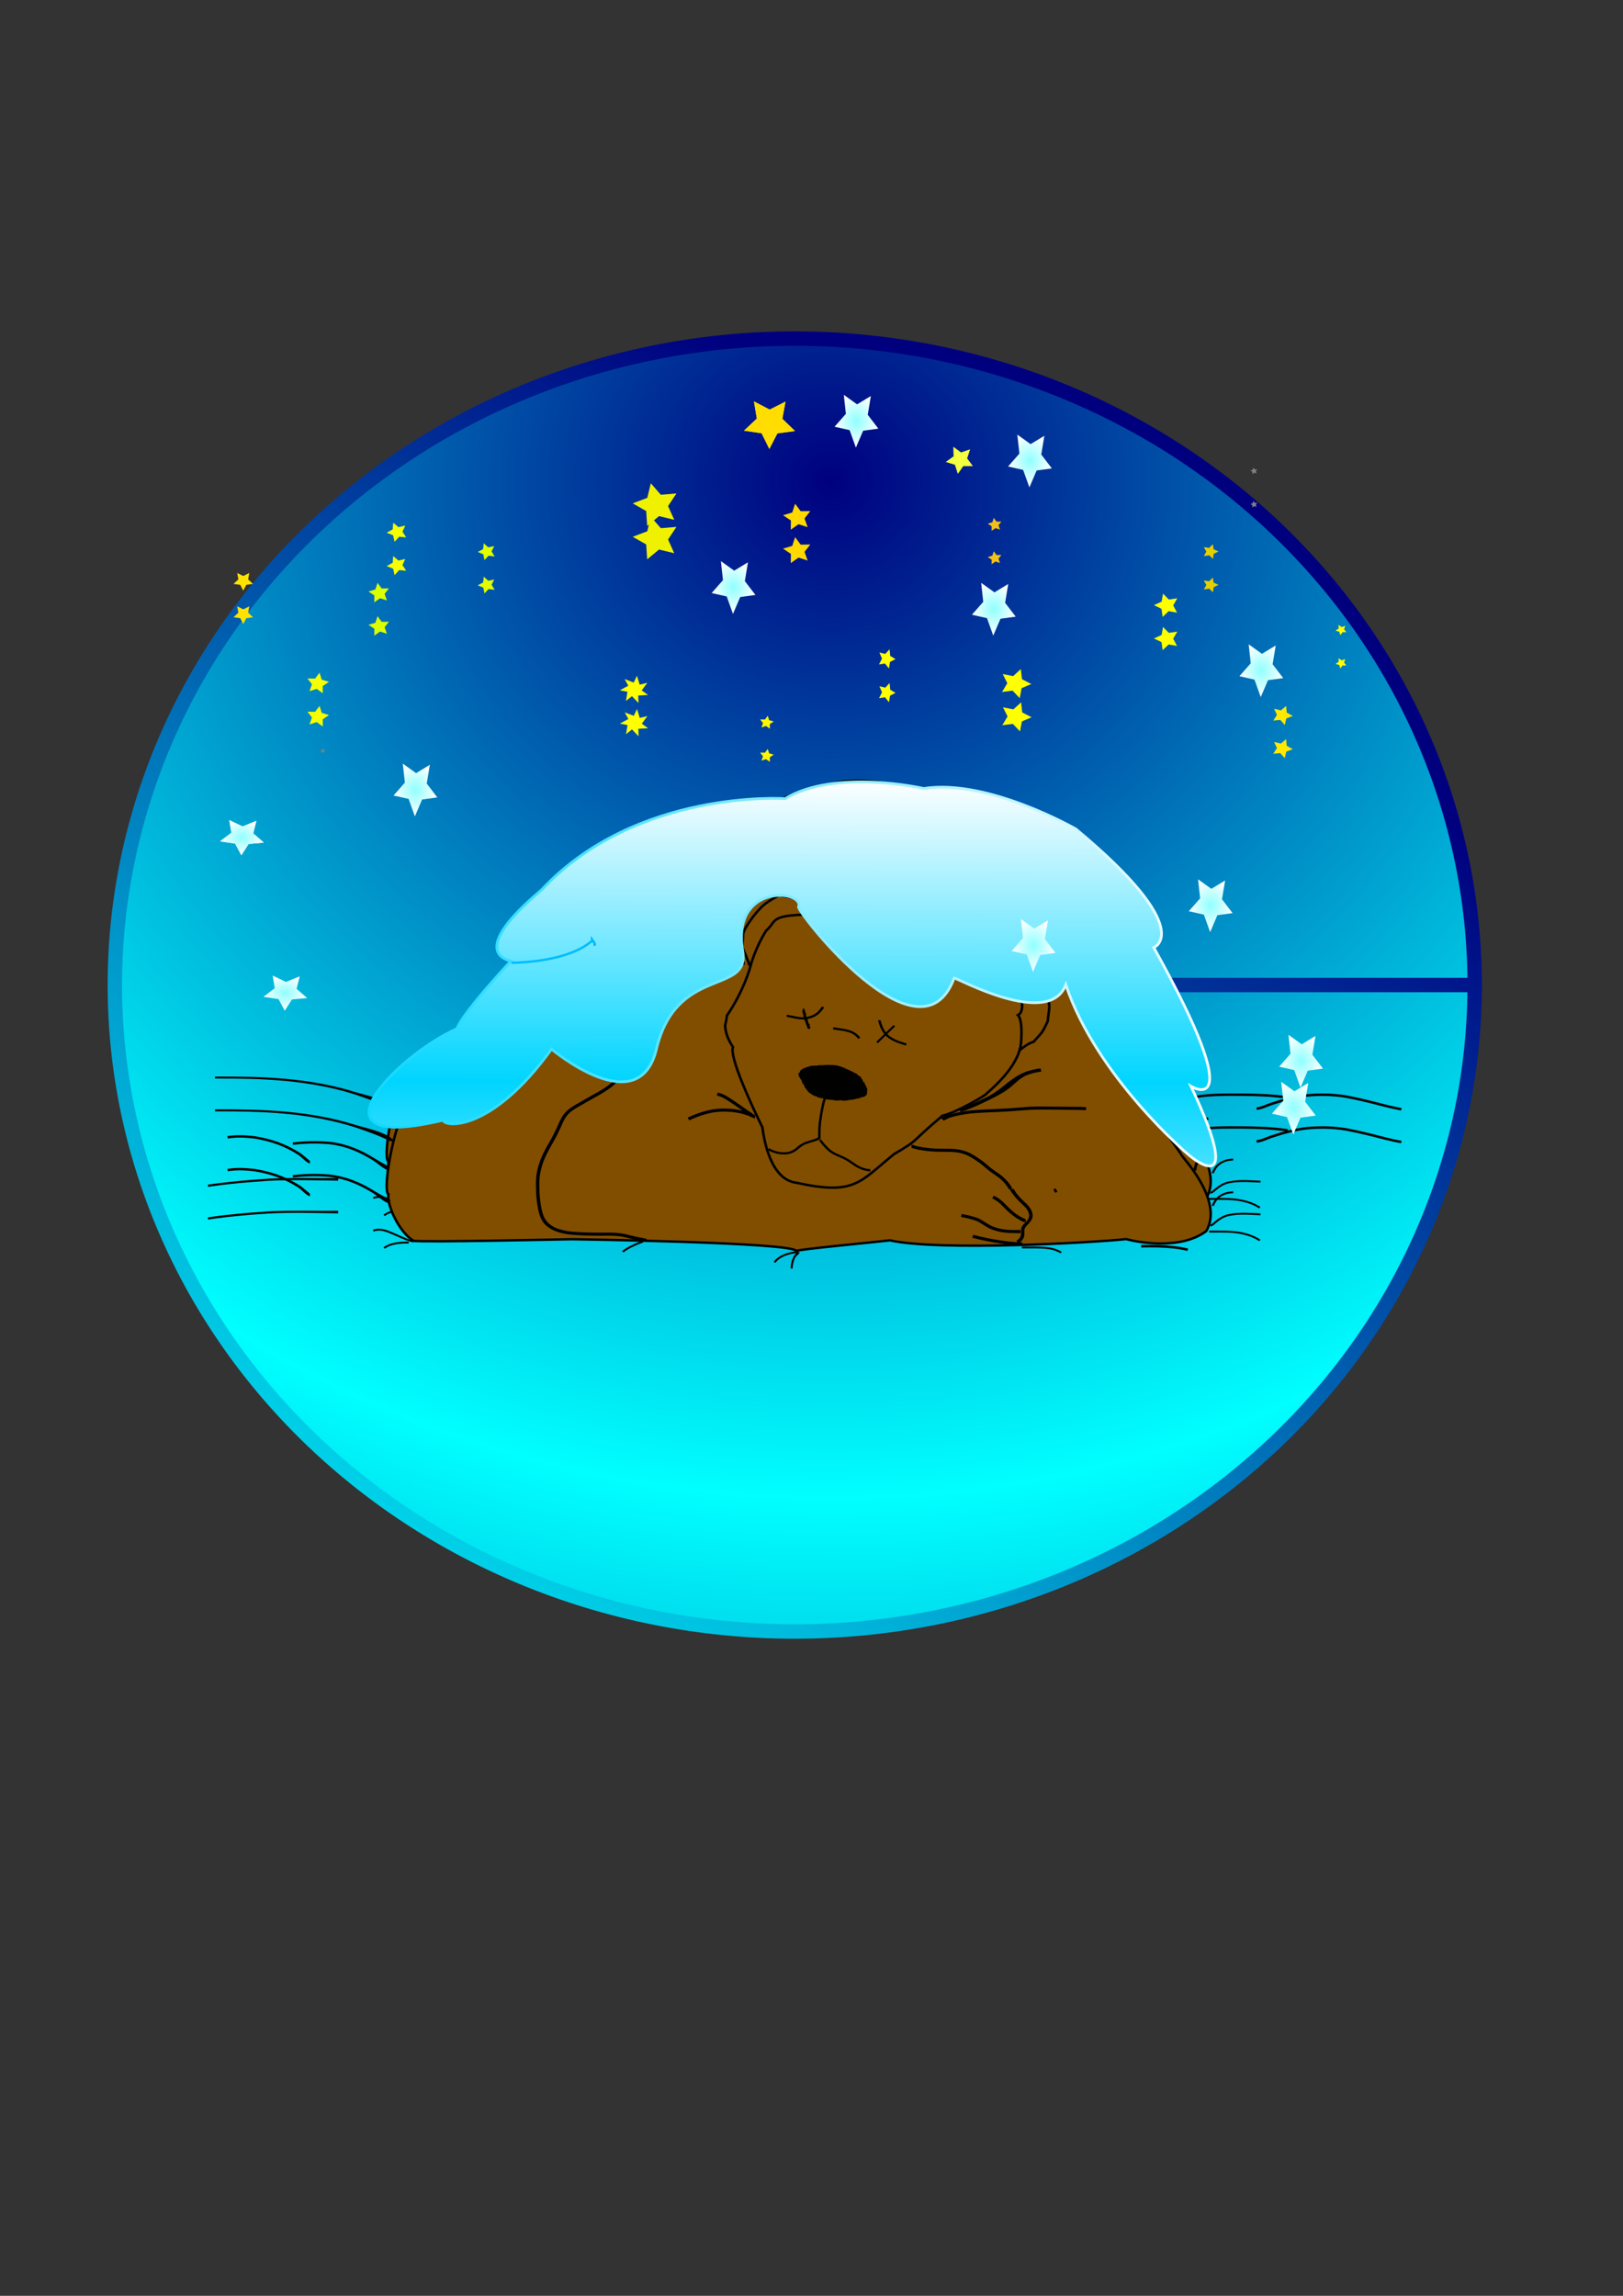<?xml version="1.0" encoding="UTF-8" standalone="no"?>
<!DOCTYPE svg PUBLIC "-//W3C//DTD SVG 20010904//EN"
"http://www.w3.org/TR/2001/REC-SVG-20010904/DTD/svg10.dtd">
<!-- Created with Sodipodi ("http://www.sodipodi.com/") --><svg height="297mm" id="svg1445" sodipodi:docbase="/home/Frank/Documents/Pictures/bilder/sodipodi-vectorpics/" sodipodi:docname="/home/Frank/Documents/Pictures/bilder/sodipodi-vectorpics/baer-circ2" sodipodi:version="0.30.1" width="210mm" xmlns="http://www.w3.org/2000/svg" xmlns:sodipodi="http://sodipodi.sourceforge.net/DTD/sodipodi-0.dtd" xmlns:xlink="http://www.w3.org/1999/xlink">
  <rect width="100%" height="100%" fill="#333333" stroke="none"/>
  <defs id="defs1447">
    <linearGradient id="linearGradient754">
      <stop id="stop755" offset="0" style="stop-color:#8fffff;stop-opacity:1;"/>
      <stop id="stop756" offset="1" style="stop-color:#ffffff;stop-opacity:1;"/>
    </linearGradient>
    <linearGradient id="linearGradient737">
      <stop id="stop738" offset="0" style="stop-color:#00d5ff;stop-opacity:1;"/>
      <stop id="stop739" offset="1" style="stop-color:#ffffff;stop-opacity:1;"/>
    </linearGradient>
    <linearGradient id="linearGradient1650">
      <stop id="stop1651" offset="0" style="stop-color:#00007f;stop-opacity:1;"/>
      <stop id="stop1652" offset="1" style="stop-color:#00ffff;stop-opacity:1;"/>
    </linearGradient>
    <linearGradient id="linearGradient1647">
      <stop id="stop1648" offset="0" style="stop-color:#00006d;stop-opacity:1;"/>
      <stop id="stop1649" offset="1" style="stop-color:#07fdff;stop-opacity:1;"/>
    </linearGradient>
    <linearGradient id="linearGradient1643">
      <stop id="stop1644" offset="0" style="stop-color:#00006d;stop-opacity:1;"/>
      <stop id="stop1645" offset="1" style="stop-color:#07fdff;stop-opacity:1;"/>
    </linearGradient>
    <linearGradient id="linearGradient1639">
      <stop id="stop1640" offset="0" style="stop-color:#00006d;stop-opacity:1;"/>
      <stop id="stop1641" offset="1" style="stop-color:#00ffff;stop-opacity:1;"/>
    </linearGradient>
    <linearGradient gradientUnits="objectBoundingBox" id="linearGradient1642" spreadMethod="pad" x1="0.539" x2="-0.085" xlink:href="#linearGradient1650" y1="0.064" y2="0.942"/>
    <radialGradient cx="0.526" cy="0.109" fx="0.526" fy="0.109" gradientUnits="objectBoundingBox" id="radialGradient1646" r="0.789" spreadMethod="reflect" xlink:href="#linearGradient1650"/>
    <linearGradient gradientTransform="scale(1.43,0.699)" gradientUnits="userSpaceOnUse" id="linearGradient1810" spreadMethod="reflect" x1="272.678" x2="273.879" xlink:href="#linearGradient737" y1="756.907" y2="544.424"/>
    <linearGradient id="linearGradient740" xlink:href="#linearGradient737"/>
    <radialGradient cx="0.496" cy="0.492" fx="0.496" fy="0.492" gradientUnits="objectBoundingBox" id="radialGradient752" r="0.512" spreadMethod="reflect" xlink:href="#linearGradient754"/>
    <linearGradient gradientTransform="scale(1.02,0.981)" gradientUnits="userSpaceOnUse" id="linearGradient753" spreadMethod="reflect" x1="0" x2="1" xlink:href="#linearGradient737" y1="0" y2="0"/>
  </defs>
  <sodipodi:namedview id="base"/>
  <path d="M 987.717 384.555 C 987.717 380.872 987.717 394.202 987.717 381.241 C 989.015 381.241 988.229 381.024 987.717 384.555 C 989.243 384.555 991.561 385.591 991.561 383.892 C 992.7 383.892 991.277 380.578 993.964 380.578 C 993.964 380.84 994.564 385.88 994.926 385.88 C 995.896 387.219 999.534 387.206 996.847 387.206 C 995.307 387.206 991.561 386.026 991.561 388.531 C 994.087 388.531 994.444 390.203 994.444 393.833 C 994.444 397.465 991.049 391.138 990.601 390.519 C 989.331 388.77 989.862 393.833 987.238 393.833 C 987.238 392.994 985.904 389.856 987.717 389.856 C 987.058 389.856 983.393 392.731 983.393 391.182 C 981.584 391.182 981.914 387.206 984.354 387.206 C 984.354 385.981 987.184 384.849 987.717 384.555 z " id="path607" style="font-size:12;fill:#ffffff;fill-rule:evenodd;stroke:#ffffff;stroke-width:0.341pt;"/>
  <g id="g609" transform="translate(-0.078,0.078)">
    <g id="g1874">
      <path d="M 744.596 425.247 A 354.097 335.896 0 1 0 36.402,425.247 A 354.097 335.896 0 1 0 744.596 425.247 L 390.499 425.247 z" id="path1638" sodipodi:cx="390.499176" sodipodi:cy="425.246948" sodipodi:rx="354.096710" sodipodi:ry="335.895508" sodipodi:type="arc" style="font-size:12;fill:url(#radialGradient1646);stroke:url(#linearGradient1642);stroke-width:7.5;stroke-linecap:round;stroke-linejoin:round;stroke-dashoffset:0;" transform="matrix(0.939,0,0,0.941,22.067,81.396)"/>
      <g id="g1569" style="font-size:12;" transform="matrix(0.939,0,0,0.941,50.042,44.032)">
        <path d="M 166.532 518.64 C 159.919 530.922 158.746 527.69 159.69 529.579 C 154.022 527.69 145.311 573.588 149.09 576.422 C 148.145 582.09 154.596 597.088 162.154 601.812 C 165.933 602.757 244.581 600.955 244.581 600.955 C 244.581 600.955 359.531 602.645 361.42 607.368 C 363.309 606.423 402.707 602.522 410.265 601.577 C 436.318 607.589 516.345 602.783 533.35 600.894 C 539.963 602.783 561.773 606.905 574.999 596.513 C 584.446 579.508 562.003 555.589 562.008 554.678 C 562.013 553.767 516.978 489.021 517.934 487.207 C 523.602 495.709 495.464 431.936 495.464 431.936 C 478.459 404.539 456.851 396.024 466.298 398.858 C 434.178 384.687 437.983 378.486 419.088 371.873 C 410.586 369.039 391.636 366.021 379.355 369.8 C 369.908 370.745 348.009 379.241 341.396 385.854 C 334.783 390.578 332.689 391.283 307.182 409.233 C 305.293 419.625 249.178 457.945 250.125 457.953 C 227.454 470.243 212.986 484.556 196.926 493.058 C 193.147 500.616 179.758 506.359 174.09 514.862 " id="path1614" style="font-size:12;fill:#814e00;fill-rule:evenodd;stroke:#000000;stroke-width:0.983pt;" transform="matrix(1,0,0,0.95,1.13806e-05,9.136)"/>
        <path d="M 495.976 573.391 C 495.976 573.391 496.921 575.281 496.921 575.281 " id="path1613" style="font-size:12;fill:none;fill-rule:evenodd;stroke:#000000;stroke-width:1pt;" transform="matrix(1,0,0,0.95,1.13806e-05,9.136)"/>
        <g id="g1616" style="font-size:12;" transform="matrix(0.989,0.143,-0.15,0.939,123.999,-112.996)">
          <path d="M 423.02 526.902 C 423.121 527.364 431.18 521.634 435.016 520.679 C 437.746 521.576 441.071 522.703 441.534 522.602 C 445.408 524.187 451.681 532.638 453.002 534.595 C 455.951 539.981 455.072 539.625 455.568 548.056 C 453.82 553.913 454.502 553.27 449.924 560.369 C 447.406 561.288 444.079 565.304 444.079 565.304 C 444.079 565.304 422.097 527.106 423.02 526.902 z " id="path1585" style="fill:#814e00;fill-rule:evenodd;stroke:#000000;stroke-width:1pt;"/>
          <path d="M 297.283 540.835 C 297.686 540.587 292.262 531.793 292.262 531.793 C 292.262 531.793 291.874 525.103 291.626 524.699 C 291.852 520.519 296.729 511.685 298.146 509.796 C 300.035 506.017 307.128 500.811 307.128 500.811 C 307.128 501.283 317.662 500.428 320.496 502.79 C 320.968 502.79 326.648 508.34 326.648 508.34 C 326.648 508.34 297.778 541.64 297.283 540.835 z " id="path1584" style="fill:#814e00;fill-rule:evenodd;stroke:#000000;stroke-width:1pt;"/>
          <path d="M 387.448 631.931 C 371.837 649.88 370.801 657.471 339.626 655.109 C 325.927 655.582 319.314 634.326 317.425 627.713 C 309.166 615.364 294.57 591.962 295.72 586.618 C 293.473 583.956 290.815 580.348 289.922 575.581 C 290.175 571.998 290.028 570.557 290.028 570.085 C 296.641 555.442 298.058 542.216 298.058 541.743 C 298.058 541.271 299.003 531.352 303.254 520.96 C 308.45 514.819 302.309 511.985 329.234 508.206 C 348.601 501.121 367.252 505.821 367.724 508.183 C 388.979 506.293 400.56 496.87 424.65 521.432 C 428.429 526.155 434.57 531.824 435.042 532.296 C 441.655 537.02 442.576 545.212 439.742 547.102 C 443.048 549.463 444.017 564.417 443.544 564.889 C 442.6 578.115 429.846 591.813 429.846 592.285 C 429.846 592.758 416.262 604.566 409.177 607.401 C 393.97 625.589 399.73 621.538 387.448 631.931 z " id="path1574" style="fill:#814e00;fill-rule:evenodd;stroke:#000000;stroke-width:1pt;"/>
          <path d="M 332.56 594.158 C 332.518 593.71 331.849 594.997 333.711 592.797 C 334.619 592.722 335.02 591.676 336.153 591.582 C 337.427 590.38 339.817 590.678 341.424 589.879 C 343.435 589.712 345.378 589.043 347.397 588.876 C 348.11 588.817 351.496 588.328 351.539 588.785 C 352.892 588.672 353.778 589.357 354.777 589.274 C 354.819 589.734 357.163 589.908 357.743 590.292 C 358.395 590.723 359.682 590.544 359.737 591.139 C 360.353 591.087 362.344 591.713 362.41 592.434 C 363.337 592.356 364.407 593.322 364.473 594.033 C 365.317 593.962 365.098 595.752 366.218 595.658 C 366.319 596.758 367.287 596.87 367.376 597.839 C 368.36 598.489 368.201 599.866 368.31 601.05 C 368.365 601.644 368.52 602.298 367.792 602.358 C 367.848 602.97 366.705 603.46 365.983 603.52 C 366.006 603.757 364.167 604.683 363.858 604.709 C 363.107 604.772 362.095 605.614 361.076 605.699 C 360.038 605.786 359.911 606.302 358.588 606.412 C 357.607 607.338 355.179 606.358 354.198 607.284 C 352.576 607.419 351.296 607.272 349.74 607.402 C 348.462 607.509 347.372 607.722 346.526 607.163 C 345.232 607.271 343.961 607.355 342.971 606.7 C 342.357 606.751 340.051 606.187 340.004 605.682 C 339.191 605.749 337.326 604.339 337.262 603.633 C 336.678 603.682 335.486 601.68 335.469 601.506 C 334.993 601.191 334.051 599.966 334.018 599.603 C 333.945 598.813 332.628 598.38 332.543 597.448 C 331.954 597.497 331.777 596.07 331.724 595.492 L 332.543 597.448 C 331.954 597.497 331.777 596.07 332.56 594.158 z " id="path1547" style="opacity:0.99;fill-rule:evenodd;stroke:#000000;stroke-width:0.302;stroke-dashoffset:12.5;"/>
          <path d="M 347.846 606.937 C 347.808 607.907 347.593 608.883 347.504 609.852 C 347.31 612.232 347.263 614.619 347.257 617.006 C 347.259 619.307 347.318 621.579 347.538 623.869 C 347.748 625.632 348.062 627.384 348.302 629.144 L 347.036 629.298 C 346.791 627.523 346.474 625.755 346.269 623.976 C 346.049 621.649 345.996 619.34 345.996 617.003 C 346.003 614.585 346.05 612.166 346.23 609.753 C 346.306 608.838 346.556 607.855 346.52 606.937 L 347.846 606.937 z " id="path1565" style="stroke-width:1pt;"/>
          <path d="M 348.318 629.138 C 348.067 630.067 346.877 630.564 346.098 630.974 C 344.47 631.832 342.784 632.566 341.182 633.475 C 339.761 634.351 338.768 635.465 337.727 636.748 C 336.678 638.044 335.482 639.065 333.994 639.824 C 332.16 640.696 330.218 640.967 328.2 640.96 C 326.077 640.885 324.036 640.473 322.092 639.607 L 322.642 638.52 C 324.41 639.316 326.27 639.693 328.205 639.76 C 330.005 639.767 331.744 639.536 333.381 638.758 C 334.711 638.08 335.766 637.169 336.704 636.012 C 337.849 634.606 338.959 633.397 340.522 632.442 C 342.136 631.53 343.832 630.789 345.465 629.916 C 345.936 629.665 347.13 628.561 346.992 629.138 L 348.318 629.138 z " id="path1566" style="stroke-width:1pt;"/>
          <path d="M 348.619 629.655 C 347.973 629.112 349.784 630.878 350.396 631.459 C 351.693 632.656 353.009 633.786 354.515 634.714 C 356.108 635.651 357.833 636.19 359.611 636.66 C 361.344 637.135 363.041 637.66 364.676 638.412 C 366.144 639.093 367.551 639.899 369.009 640.601 C 370.605 641.325 372.199 641.816 373.947 641.993 C 374.803 642.06 375.644 642.072 376.5 641.993 L 376.62 643.19 C 375.679 643.271 374.753 643.261 373.811 643.189 C 371.906 642.998 370.162 642.469 368.423 641.679 C 366.971 640.981 365.571 640.178 364.11 639.5 C 362.546 638.778 360.923 638.277 359.265 637.82 C 357.361 637.316 355.518 636.729 353.813 635.723 C 352.234 634.747 350.85 633.565 349.484 632.316 C 348.893 631.762 348.206 630.936 347.653 630.511 L 348.619 629.655 z " id="path1567" style="stroke-width:1pt;"/>
          <path d="M 345.774 568.045 C 346.832 568.082 347.895 568.065 348.955 568.068 C 351.37 568.075 353.75 568.12 356.084 568.814 C 357.777 569.389 359.228 570.323 360.497 571.577 L 359.566 572.409 C 358.455 571.301 357.183 570.469 355.697 569.956 C 353.496 569.286 351.234 569.264 348.955 569.271 C 347.895 569.274 346.832 569.257 345.774 569.294 L 345.774 568.045 z " id="path1569" style="stroke-width:1pt;"/>
          <path d="M 339.343 557.813 C 339.31 558.652 338.671 559.586 338.298 560.299 C 337.36 561.986 336.066 563.309 334.436 564.338 C 332.727 565.369 330.956 566.061 328.968 566.299 C 326.732 566.495 324.492 566.303 322.259 566.155 C 321.767 566.122 321.274 566.091 320.781 566.062 L 320.862 564.868 C 321.358 564.898 321.853 564.929 322.349 564.961 C 324.497 565.103 326.656 565.294 328.807 565.104 C 330.596 564.891 332.185 564.262 333.724 563.336 C 335.168 562.43 336.316 561.262 337.14 559.767 C 337.384 559.293 338.026 558.049 338.017 557.813 L 339.343 557.813 z " id="path1570" style="stroke-width:1pt;"/>
          <path d="M 369.574 560.647 C 369.564 560.885 370.2 562.187 370.429 562.675 C 371.27 564.361 372.26 565.897 373.651 567.183 C 375.065 568.369 376.642 569.171 378.391 569.743 C 380.217 570.331 382.069 570.696 383.962 570.99 C 384.533 571.077 384.249 571.034 384.819 571.118 L 384.623 572.306 C 384.04 572.221 384.335 572.265 383.754 572.176 C 381.789 571.871 379.865 571.493 377.97 570.881 C 376.041 570.248 374.308 569.354 372.755 568.039 C 371.254 566.642 370.174 564.988 369.254 563.168 C 368.906 562.442 368.28 561.483 368.247 560.647 L 369.574 560.647 z " id="path1571" style="stroke-width:1pt;"/>
        </g>
        <path d="M 421.53 549.132 C 422.764 549.459 423.897 549.956 425.179 550.216 C 428.236 550.828 431.301 551.206 434.416 551.356 C 437.678 551.479 440.95 551.306 444.205 551.58 C 446.845 551.853 449.276 552.487 451.667 553.644 C 453.694 554.721 455.596 556.017 457.451 557.364 C 459.286 558.7 460.908 560.239 462.591 561.753 C 464.37 563.263 466.339 564.505 468.163 565.954 C 470.248 567.725 472.012 569.684 473.431 572.028 C 473.794 572.678 473.618 572.359 473.966 572.998 L 472.351 573.775 C 472.021 573.166 472.188 573.47 471.855 572.872 C 470.548 570.703 468.921 568.896 466.994 567.261 C 465.137 565.792 463.138 564.529 461.332 562.992 C 459.697 561.52 458.122 560.019 456.338 558.721 C 454.572 557.437 452.76 556.201 450.834 555.168 C 448.654 554.11 446.449 553.53 444.041 553.274 C 440.812 552.99 437.561 553.163 434.325 553.041 C 431.115 552.887 427.956 552.501 424.802 551.889 C 424.133 551.758 420.676 550.695 421.53 550.897 L 421.53 549.132 z " id="path1627" style="font-size:12;stroke-width:1pt;" transform="matrix(1,0,0,0.95,1.13806e-05,9.136)"/>
        <path d="M 340.008 534.865 C 338.812 534.548 337.711 533.819 336.568 533.345 C 333.777 532.271 330.895 531.609 327.925 531.28 C 324.688 530.983 321.488 531.008 318.277 531.534 C 315.237 532.083 312.324 533.047 309.453 534.175 C 308.197 534.708 306.965 535.284 305.737 535.879 L 304.914 534.376 C 306.183 533.758 307.461 533.165 308.762 532.617 C 311.76 531.439 314.795 530.432 317.97 529.862 C 321.352 529.313 324.726 529.292 328.134 529.604 C 331.28 529.953 334.335 530.652 337.297 531.773 C 337.834 531.991 340.911 533.314 340.008 533.099 L 340.008 534.865 z " id="path1628" style="font-size:12;stroke-width:1pt;" transform="matrix(1,0,0,0.95,1.13806e-05,9.136)"/>
        <path d="M 338.672 534.197 C 337.325 533.84 336.088 532.518 335.002 531.698 C 332.555 529.864 330.115 528.019 327.606 526.269 C 325.578 524.91 323.52 523.323 321.164 522.591 C 320.498 522.425 320.839 522.505 320.132 522.35 L 320.539 520.69 C 321.339 520.863 320.946 520.771 321.737 520.969 C 324.286 521.769 326.487 523.429 328.681 524.908 C 331.201 526.675 333.66 528.53 336.132 530.363 C 336.654 530.752 339.723 532.681 338.672 532.431 L 338.672 534.197 z " id="path1629" style="font-size:12;stroke-width:1pt;" transform="matrix(1,0,0,0.95,1.13806e-05,9.136)"/>
        <path d="M 334.664 450.695 C 333.314 450.649 331.932 450.285 330.579 450.168 C 327.474 449.931 324.414 450.216 321.339 450.645 C 318.561 451.034 315.698 451.494 313.017 452.333 C 310.886 453.057 308.971 454.116 307.033 455.247 C 305.136 456.393 303.18 457.448 301.357 458.713 C 299.551 459.949 297.844 461.293 296.266 462.812 C 294.765 464.369 293.255 465.988 291.864 467.644 C 290.394 469.436 289.169 471.41 288.1 473.462 C 287.007 475.629 286.169 477.922 285.313 480.189 C 284.464 482.441 283.649 484.695 282.916 486.988 C 282.183 489.382 281.611 491.821 280.715 494.163 C 279.798 496.363 278.719 498.46 277.525 500.52 C 276.339 502.463 275.155 504.418 273.916 506.326 C 272.648 508.255 271.402 510.197 270.203 512.17 C 268.826 514.37 267.088 516.106 265.082 517.735 C 263.237 519.24 261.27 520.538 259.234 521.767 C 257.284 522.929 255.306 524.044 253.374 525.238 C 251.088 526.634 248.759 527.967 246.489 529.388 C 244.562 530.608 242.963 531.983 241.637 533.846 C 240.427 535.7 239.658 537.777 238.785 539.799 C 237.835 541.982 236.833 544.133 235.749 546.253 C 234.626 548.445 233.363 550.558 232.285 552.774 C 231.24 554.885 230.278 557.046 229.548 559.287 C 228.787 561.703 228.156 564.147 227.875 566.668 C 227.597 569.72 227.695 572.78 227.803 575.837 C 227.97 578.819 228.331 581.798 228.913 584.728 C 229.412 587.125 230.127 589.382 231.643 591.335 C 233.02 592.932 234.709 594.104 236.653 594.915 C 238.949 595.84 241.371 596.417 243.826 596.717 C 246.723 597.012 249.651 597.162 252.561 597.276 C 255.643 597.38 258.725 597.372 261.809 597.342 C 264.965 597.308 268.13 597.325 271.246 597.895 C 273.875 598.436 276.435 599.257 279.066 599.779 C 280.559 600.08 282.044 600.426 283.54 600.712 L 283.195 602.376 C 281.687 602.109 280.194 601.751 278.693 601.448 C 276.069 600.929 273.517 600.11 270.898 599.563 C 267.906 599.006 264.86 599.003 261.828 599.036 C 258.713 599.067 255.6 599.076 252.486 598.972 C 249.524 598.857 246.544 598.702 243.593 598.405 C 240.964 598.086 238.374 597.47 235.915 596.479 C 233.679 595.543 231.745 594.191 230.172 592.343 C 228.502 590.177 227.691 587.692 227.142 585.038 C 226.549 582.023 226.176 578.962 226.011 575.893 C 225.9 572.758 225.8 569.622 226.081 566.493 C 226.37 563.86 227.02 561.309 227.814 558.786 C 228.567 556.474 229.554 554.241 230.635 552.063 C 231.719 549.837 232.988 547.715 234.114 545.513 C 235.181 543.425 236.166 541.305 237.102 539.155 C 238.024 537.021 238.843 534.845 240.125 532.891 C 241.59 530.839 243.361 529.308 245.487 527.967 C 247.763 526.55 250.09 525.213 252.375 523.81 C 254.311 522.607 256.295 521.489 258.252 520.323 C 260.217 519.14 262.115 517.89 263.897 516.441 C 265.749 514.939 267.356 513.351 268.627 511.322 C 269.834 509.334 271.086 507.375 272.364 505.432 C 273.591 503.549 274.754 501.616 275.929 499.7 C 277.079 497.716 278.118 495.699 279.008 493.584 C 279.894 491.271 280.457 488.861 281.179 486.495 C 281.92 484.175 282.744 481.894 283.603 479.616 C 284.485 477.288 285.348 474.936 286.472 472.711 C 287.598 470.549 288.887 468.468 290.437 466.581 C 291.869 464.879 293.417 463.211 294.965 461.613 C 296.613 460.029 298.392 458.624 300.277 457.333 C 302.139 456.041 304.134 454.959 306.073 453.789 C 308.135 452.586 310.178 451.474 312.45 450.711 C 315.236 449.854 318.193 449.373 321.076 448.97 C 324.292 448.523 327.49 448.241 330.738 448.469 C 331.951 448.565 333.587 448.967 334.664 448.929 L 334.664 450.695 z " id="path1630" style="font-size:12;stroke-width:1pt;" transform="matrix(1,0,0,0.95,1.13806e-05,9.136)"/>
        <path d="M 474.561 573.407 C 474.403 572.747 475.752 575.232 476.094 575.74 C 477.53 577.753 479.216 579.421 480.971 581.15 C 482.997 583.12 484.481 585.194 484.6 588.114 C 484.44 591.111 482.217 592.326 480.7 594.598 C 479.934 596.037 480.516 597.908 480.16 599.479 C 479.649 601.123 478.576 602.324 477.105 603.191 L 476.146 601.734 C 477.194 601.13 477.99 600.277 478.371 599.115 C 478.808 597.248 478.163 595.412 479.164 593.664 C 480.456 591.823 482.621 590.591 482.789 588.171 C 482.715 585.693 481.363 583.988 479.66 582.328 C 477.826 580.519 476.068 578.763 474.557 576.665 C 473.876 575.67 473.006 574.59 472.685 573.407 L 474.561 573.407 z " id="path1631" style="font-size:12;stroke-width:1pt;" transform="matrix(1,0,0,0.95,1.13806e-05,9.136)"/>
        <path d="M 480.959 591.646 C 479.438 591.594 477.695 590.357 476.468 589.591 C 473.651 587.711 471.343 585.423 469.063 582.936 C 467.389 581.072 465.775 579.705 463.534 578.537 L 464.369 577.099 C 466.816 578.345 468.605 579.807 470.422 581.833 C 472.591 584.201 474.771 586.394 477.465 588.169 C 478.3 588.684 480.327 589.903 480.959 589.881 L 480.959 591.646 z " id="path1632" style="font-size:12;stroke-width:1pt;" transform="matrix(1,0,0,0.95,1.13806e-05,9.136)"/>
        <path d="M 478.287 597.658 C 476.37 597.592 474.452 597.63 472.535 597.551 C 468.801 597.317 465.188 596.637 461.841 594.913 C 459.583 593.699 457.632 591.985 455.291 590.938 C 452.716 589.905 450 589.31 447.289 588.756 L 447.663 587.137 C 450.504 587.72 453.347 588.347 456.054 589.406 C 458.452 590.451 460.417 592.181 462.71 593.426 C 465.804 595.038 469.15 595.658 472.609 595.87 C 474.498 595.94 476.397 595.958 478.287 595.893 L 478.287 597.658 z " id="path1633" style="font-size:12;stroke-width:1pt;" transform="matrix(1,0,0,0.95,1.13806e-05,9.136)"/>
        <path d="M 479.192 604.387 C 477.244 604.319 475.302 604.194 473.36 604.011 C 469.264 603.594 465.21 602.905 461.174 602.096 C 458.479 601.518 455.789 600.906 453.135 600.159 L 453.646 598.548 C 456.255 599.279 458.896 599.89 461.545 600.46 C 465.514 601.259 469.503 601.941 473.534 602.338 C 475.407 602.507 477.309 602.686 479.192 602.621 L 479.192 604.387 z " id="path1634" style="font-size:12;stroke-width:1pt;" transform="matrix(1,0,0,0.95,1.13806e-05,9.136)"/>
        <path d="M 436.879 534.701 C 437.978 533.855 439.492 533.273 440.883 532.807 C 444.732 531.574 448.74 530.84 452.753 530.407 C 457.323 529.985 461.9 529.808 466.484 529.618 C 470.456 529.436 474.406 529.161 478.364 528.786 C 481.814 528.467 485.25 528.299 488.716 528.296 C 493.382 528.311 498.047 528.396 502.713 528.444 C 505.97 528.476 509.231 528.423 512.482 528.637 L 512.353 530.33 C 509.138 530.105 505.913 530.144 502.692 530.105 C 498.035 530.047 493.379 529.963 488.722 529.972 C 485.316 529.992 481.934 530.156 478.542 530.462 C 474.55 530.833 470.567 531.099 466.562 531.281 C 462.02 531.471 457.484 531.635 452.955 532.056 C 449.08 532.479 445.208 533.19 441.499 534.409 C 440.37 534.799 437.331 536.68 438.245 535.911 L 436.879 534.701 z " id="path1635" style="font-size:12;stroke-width:1pt;" transform="matrix(1,0,0,0.95,1.13806e-05,9.136)"/>
        <path d="M 446.725 529.294 C 447.045 529.303 449.881 528.255 450.842 527.869 C 454.393 526.336 457.812 524.645 461.182 522.905 C 464.893 520.902 467.826 518.404 470.839 515.862 C 473.488 513.61 476.293 511.441 479.721 509.836 C 482.52 508.577 485.433 507.851 488.639 507.402 L 489.143 509.147 C 486.267 509.553 483.659 510.192 481.144 511.317 C 477.914 512.811 475.275 515.854 472.787 517.965 C 469.64 520.62 466.562 522.224 462.688 524.318 C 459.248 526.103 455.751 527.83 452.13 529.407 C 450.618 530.025 448.54 531.087 446.725 531.134 L 446.725 529.294 z " id="path1636" style="font-size:12;stroke-width:1pt;" transform="matrix(1,0,0,0.95,1.13806e-05,9.136)"/>
        <path d="M 205.02 487.118 C 203.747 487.42 208.363 485.481 209.18 485.231 C 214.992 483.636 221.085 483.193 227.084 482.954 C 232.694 482.788 238.358 482.77 243.953 483.259 C 248.4 483.777 252.58 485.034 256.459 487.291 C 259.587 489.229 262.482 491.51 265.182 494.007 C 267.73 496.463 269.846 499.267 271.993 502.069 L 269.894 503.477 C 267.869 500.767 265.817 498.087 263.376 495.733 C 260.819 493.358 258.076 491.18 255.112 489.334 C 251.585 487.263 247.763 486.127 243.715 485.643 C 238.234 485.149 232.686 485.143 227.189 485.299 C 221.426 485.524 215.556 485.934 209.986 487.523 C 208.255 488.073 206.743 489.159 205.02 489.615 L 205.02 487.118 z " id="path1637" style="font-size:12;stroke-width:1pt;" transform="matrix(1,0,0,0.95,1.13806e-05,9.136)"/>
        <path d="M 362.72 608.662 C 361.374 608.633 360.092 608.753 358.775 609.055 C 356.29 609.668 353.87 610.681 351.923 612.369 C 351.429 612.847 351.014 613.346 350.616 613.906 L 349.712 613.335 C 350.16 612.708 350.631 612.15 351.188 611.615 C 353.278 609.811 355.855 608.721 358.516 608.057 C 359.925 607.732 361.284 607.633 362.72 607.602 L 362.72 608.662 z " id="path1643" style="font-size:12;stroke-width:1pt;" transform="matrix(1,0,0,0.95,1.13806e-05,9.136)"/>
        <path d="M 478.979 604.93 C 480.478 604.962 481.979 604.947 483.478 604.95 C 486.966 604.955 490.422 604.946 493.873 605.535 C 496 605.984 497.931 606.67 499.774 607.833 L 499.168 608.682 C 497.454 607.596 495.658 606.958 493.679 606.533 C 490.294 605.947 486.901 605.964 483.478 605.97 C 481.979 605.973 480.478 605.958 478.979 605.99 L 478.979 604.93 z " id="path1644" style="font-size:12;stroke-width:1pt;" transform="matrix(1,0,0,0.95,1.13806e-05,9.136)"/>
        <path d="M 576.509 596.246 C 578.008 596.278 579.509 596.263 581.008 596.266 C 584.642 596.271 588.215 596.266 591.816 596.833 C 595.29 597.424 598.529 598.439 601.618 600.15 C 602.163 600.478 602.694 600.814 603.218 601.174 L 602.577 601.997 C 602.084 601.656 601.582 601.338 601.069 601.027 C 598.098 599.376 594.983 598.396 591.639 597.825 C 588.098 597.267 584.582 597.28 581.008 597.286 C 579.509 597.289 578.008 597.274 576.509 597.305 L 576.509 596.246 z " id="path1645" style="font-size:12;stroke-width:1pt;" transform="matrix(1,0,0,0.95,1.13806e-05,9.136)"/>
        <path d="M 577.177 592.906 C 577.633 592.916 578.974 591.653 579.467 591.223 C 581.576 589.388 583.655 587.971 586.404 587.284 C 589.497 586.583 592.602 586.429 595.765 586.497 C 598.266 586.572 600.765 586.722 603.265 586.83 L 603.215 587.845 C 600.723 587.737 598.233 587.588 595.74 587.513 C 592.68 587.448 589.675 587.591 586.681 588.268 C 584.106 588.91 582.182 590.253 580.214 591.977 C 579.46 592.641 578.29 593.942 577.177 593.965 L 577.177 592.906 z " id="path1646" style="font-size:12;stroke-width:1pt;" transform="matrix(1,0,0,0.95,1.13806e-05,9.136)"/>
        <path d="M 281.891 602.649 C 282.052 602.613 279.579 603.603 278.915 603.886 C 276.604 604.895 274.292 606.099 272.245 607.575 C 271.692 608.009 271.969 607.787 271.424 608.234 L 270.709 607.462 C 271.282 606.993 270.992 607.225 271.584 606.762 C 273.699 605.241 276.08 603.998 278.463 602.948 C 279.572 602.472 280.722 601.909 281.891 601.59 L 281.891 602.649 z " id="path1647" style="font-size:12;stroke-width:1pt;" transform="matrix(1,0,0,0.95,1.13806e-05,9.136)"/>
        <path d="M 162.316 602.649 C 160.801 602.617 159.302 601.93 157.92 601.381 C 154.768 600.085 151.758 598.468 148.596 597.205 C 146.185 596.321 143.835 595.797 141.372 596.756 L 140.958 595.806 C 143.707 594.75 146.327 595.28 149.017 596.272 C 152.177 597.538 155.183 599.156 158.339 600.442 C 159.551 600.919 160.974 601.618 162.316 601.59 L 162.316 602.649 z " id="path1650" style="font-size:12;stroke-width:1pt;" transform="matrix(1,0,0,0.95,1.13806e-05,9.136)"/>
        <path d="M 159.644 603.317 C 158.199 603.287 156.751 603.287 155.311 603.412 C 152.64 603.709 149.838 604.274 147.61 605.862 C 147.485 605.97 147.359 606.078 147.234 606.186 L 146.504 605.426 C 146.655 605.298 146.806 605.171 146.957 605.044 C 149.368 603.352 152.329 602.718 155.209 602.393 C 156.688 602.263 158.162 602.289 159.644 602.258 L 159.644 603.317 z " id="path1651" style="font-size:12;stroke-width:1pt;" transform="matrix(1,0,0,0.95,1.13806e-05,9.136)"/>
        <path d="M 577.939 582.735 C 577.965 581.617 578.887 580.278 579.458 579.394 C 581.124 577.043 583.425 575.68 586.215 575.054 C 587.147 574.89 588.069 574.789 589.014 574.731 L 589.084 575.744 C 588.2 575.798 587.337 575.891 586.465 576.044 C 583.959 576.605 581.891 577.813 580.394 579.928 C 579.954 580.613 579.048 582.066 579.064 582.735 L 577.939 582.735 z " id="path1653" style="font-size:12;stroke-width:1pt;" transform="matrix(1,0,0,0.95,1.13806e-05,9.136)"/>
        <path d="M 363.295 608.144 C 363.034 609.076 361.63 609.934 361.103 610.795 C 360.072 612.72 359.672 614.853 359.563 617.017 L 358.488 616.968 C 358.606 614.638 359.047 612.355 360.154 610.282 C 360.432 609.827 362.335 607.417 362.17 608.144 L 363.295 608.144 z " id="path1654" style="font-size:12;stroke-width:1pt;" transform="matrix(1,0,0,0.95,1.13806e-05,9.136)"/>
        <path d="M 149.611 581.45 C 146.703 580.628 143.783 577.584 141.351 575.915 C 134.088 571.115 127.045 567.936 118.327 566.833 C 111.983 566.277 105.731 566.393 99.413 567.187 L 99.229 565.881 C 105.671 565.085 112.045 564.97 118.512 565.531 C 127.472 566.654 134.722 569.904 142.195 574.821 C 144.692 576.524 152.568 580.666 149.611 580.037 L 149.611 581.45 z " id="path1660" style="font-size:12;stroke-width:1pt;" transform="matrix(1,0,0,0.95,1.13806e-05,9.136)"/>
        <path d="M 108.194 577.441 C 106.162 576.867 104.02 574.001 102.291 572.791 C 95.124 567.935 87.767 565.19 79.202 563.768 C 74.564 563.2 70.089 562.945 65.467 563.747 L 65.216 562.448 C 70.007 561.636 74.637 561.89 79.443 562.481 C 88.224 563.935 95.791 566.737 103.156 571.693 C 104.131 572.37 108.236 576.038 108.194 576.029 L 108.194 577.441 z " id="path1661" style="font-size:12;stroke-width:1pt;" transform="matrix(1,0,0,0.95,1.13806e-05,9.136)"/>
        <path d="M 122.891 586.794 C 110.889 586.627 99.045 586.235 86.995 586.863 C 76.34 587.568 65.761 588.515 55.211 590.19 L 54.999 589.001 C 65.598 587.347 76.226 586.404 86.925 585.69 C 98.963 585.044 110.905 585.548 122.891 585.381 L 122.891 586.794 z " id="path1663" style="font-size:12;stroke-width:1pt;" transform="matrix(1,0,0,0.95,1.13806e-05,9.136)"/>
        <path d="M 150.221 547.319 C 150.223 547.329 145.329 544.972 144.503 544.609 C 140.14 542.692 135.667 541.058 131.17 539.487 C 107.587 531.722 83.499 530.815 58.811 530.94 L 58.804 529.873 C 83.647 529.729 107.887 530.532 131.637 538.299 C 135.169 539.522 150.408 542.796 151.722 547.319 L 150.221 547.319 z " id="path1664" style="font-size:12;stroke-width:1pt;" transform="matrix(1,0,0,0.95,1.13806e-05,9.136)"/>
        <path d="M 559.047 545.982 C 559.092 543.194 562.811 541.847 564.929 541.198 C 574.315 538.905 584.359 539.075 593.958 539.11 C 601.842 539.192 609.712 539.454 617.514 540.674 L 617.277 542.008 C 609.554 540.784 601.759 540.517 593.952 540.427 C 584.511 540.384 574.604 540.201 565.379 542.492 C 564.009 542.917 560.515 543.971 560.547 545.982 L 559.047 545.982 z " id="path1675" style="font-size:12;stroke-width:1pt;" transform="matrix(1,0,0,0.95,1.13806e-05,9.136)"/>
        <path d="M 601.238 546.636 C 603.142 546.663 606.327 545.017 608.283 544.317 C 614.358 542.21 620.336 540.407 626.737 539.584 C 633.74 538.833 640.659 538.942 647.61 540.096 C 654.612 541.441 661.496 543.296 668.373 545.159 C 671.151 545.889 673.939 546.539 676.756 547.106 L 676.459 548.413 C 673.611 547.84 670.79 547.187 667.979 546.451 C 661.147 544.611 654.314 542.759 647.36 541.427 C 640.554 540.298 633.789 540.187 626.931 540.921 C 620.638 541.73 614.769 543.511 608.801 545.596 C 606.567 546.402 603.679 548.015 601.238 548.049 L 601.238 546.636 z " id="path1676" style="font-size:12;stroke-width:1pt;" transform="matrix(1,0,0,0.95,1.13806e-05,9.136)"/>
        <path d="M 568.399 563.351 C 568.44 560.787 569.504 558.464 570.889 556.354 C 572.2 554.58 573.677 553.221 575.533 552.029 L 576.349 553.158 C 574.661 554.236 573.322 555.465 572.131 557.075 C 570.909 558.941 569.863 561.064 569.899 563.351 L 568.399 563.351 z " id="path1677" style="font-size:12;stroke-width:1pt;" transform="matrix(1,0,0,0.95,1.13806e-05,9.136)"/>
        <path d="M 541.116 604.086 C 544.112 604.127 547.109 604.073 550.105 604.135 C 555.333 604.325 560.481 604.75 565.561 606.062 L 565.181 607.364 C 560.217 606.079 555.185 605.674 550.075 605.496 C 547.091 605.44 544.1 605.457 541.116 605.498 L 541.116 604.086 z " id="path1680" style="font-size:12;stroke-width:1pt;" transform="matrix(1,0,0,0.95,1.13806e-05,9.136)"/>
        <polygon id="polygon1681" points="129.595,348.274 125.255,343.49 121.277,346.842 122.311,340.466 117.211,339.446 122.84,336.279 120.458,331.655 126.443,334.082 128.573,329.336 130.408,335.529 135.446,334.236 131.748,339.531 135.901,342.664 129.455,343.074 129.595,348.274 " style="font-size:12;fill:#ffff00;fill-rule:evenodd;stroke-width:1pt;" transform="matrix(0.786,0,0,0.749,177.444,57.564)"/>
        <polygon id="polygon1682" points="129.595,348.274 125.255,343.49 118.854,344.353 122.063,338.747 119.264,332.926 125.587,334.246 130.258,329.785 130.957,336.206 136.643,339.27 130.752,341.919 129.595,348.274 " style="font-size:12;fill:#ffff00;fill-rule:evenodd;stroke-width:1pt;" transform="matrix(0.857,0,0,0.816,366.798,31.694)"/>
        <polygon id="polygon1683" points="129.595,348.274 125.255,343.49 118.854,344.353 122.063,338.747 119.264,332.926 125.587,334.246 130.258,329.785 130.957,336.206 136.643,339.27 130.752,341.919 129.595,348.274 " style="font-size:12;fill:#ffff00;fill-rule:evenodd;stroke-width:1pt;" transform="matrix(0.482,0,0,0.541,347.302,112.063)"/>
        <polygon id="polygon1684" points="297.935,225.359 290.01,223.334 283.849,228.714 283.326,220.552 276.305,216.355 283.907,213.335 285.728,205.361 290.95,211.657 299.097,210.926 294.722,217.837 297.935,225.359 " style="font-size:12;fill:#eff100;fill-rule:evenodd;stroke-width:1pt;" transform="matrix(1,0,0,0.95,1.13806e-05,9.136)"/>
        <polygon id="polygon1685" points="578.501,246.736 576.528,244.741 573.766,245.237 575.053,242.743 573.729,240.27 576.497,240.723 578.44,238.7 578.865,241.473 581.39,242.695 578.884,243.956 578.501,246.736 " style="font-size:12;fill:#e5cf00;fill-rule:evenodd;stroke-width:1pt;" transform="matrix(1,0,0,0.95,1.13806e-05,9.136)"/>
        <polygon id="polygon1686" points="559.797,276.128 555.437,275.312 552.292,278.441 551.721,274.042 547.773,272.019 551.781,270.116 552.485,265.736 555.533,268.96 559.916,268.276 557.793,272.171 559.797,276.128 " style="font-size:12;fill:#ffff00;fill-rule:evenodd;stroke-width:1pt;" transform="matrix(1,0,0,0.95,1.13806e-05,9.136)"/>
        <polygon id="polygon1687" points="467.611,230.703 465.234,229.897 463.223,231.398 463.255,228.889 461.206,227.44 463.603,226.695 464.348,224.299 465.796,226.348 468.306,226.316 466.805,228.327 467.611,230.703 " style="font-size:12;fill:#f3bf1a;fill-rule:evenodd;stroke-width:1pt;" transform="matrix(1,0,0,0.95,1.13806e-05,9.136)"/>
        <polygon id="polygon1688" points="601.214,199.974 600.026,199.572 599.02,200.322 599.036,199.067 598.012,198.343 599.21,197.97 599.582,196.772 600.307,197.797 601.561,197.781 600.811,198.786 601.214,199.974 " style="font-size:12;fill:#808080;fill-rule:evenodd;stroke-width:1pt;" transform="matrix(1,0,0,0.95,1.13806e-05,9.136)"/>
        <polygon id="polygon1689" points="152.308,237.383 151.533,233.808 148.148,232.42 151.309,230.578 151.583,226.93 154.312,229.367 157.866,228.501 156.391,231.849 158.313,234.961 154.674,234.594 152.308,237.383 " style="font-size:12;fill:#f7ff00;fill-rule:evenodd;stroke-width:1pt;" transform="matrix(1,0,0,0.95,1.13806e-05,9.136)"/>
        <polygon id="polygon1690" points="148.299,269.448 144.735,268.239 141.718,270.491 141.766,266.727 138.693,264.553 142.287,263.436 143.405,259.842 145.578,262.915 149.342,262.867 147.091,265.883 148.299,269.448 " style="font-size:12;fill:#dbff00;fill-rule:evenodd;stroke-width:1pt;" transform="matrix(1,0,0,0.95,1.13806e-05,9.136)"/>
        <polygon id="polygon1691" points="204.413,245.4 201.241,244.986 199.102,247.365 198.515,244.221 195.591,242.922 198.401,241.391 198.733,238.21 201.056,240.409 204.184,239.741 202.811,242.63 204.413,245.4 " style="font-size:12;fill:#dfff00;fill-rule:evenodd;stroke-width:1pt;" transform="matrix(1,0,0,0.95,1.13806e-05,9.136)"/>
        <polygon id="polygon1692" points="367.408,229.367 362.655,227.755 358.633,230.757 358.697,225.739 354.6,222.841 359.392,221.351 360.882,216.558 363.78,220.656 368.798,220.592 365.797,224.614 367.408,229.367 " style="font-size:12;fill:#ffd900;fill-rule:evenodd;stroke-width:1pt;" transform="matrix(1,0,0,0.95,1.13806e-05,9.136)"/>
        <polygon id="polygon1693" points="343.36,338.922 344.166,336.545 342.665,334.534 345.174,334.566 346.623,332.517 347.368,334.914 349.764,335.659 347.715,337.107 347.748,339.617 345.736,338.116 343.36,338.922 " style="font-size:12;fill:#fff500;fill-rule:evenodd;stroke-width:1pt;" transform="matrix(1,0,0,0.95,1.13806e-05,9.136)"/>
        <polygon id="polygon1694" points="113.563,333.578 114.358,333.185 114.486,332.307 115.105,332.942 115.98,332.792 115.567,333.578 115.98,334.363 115.105,334.213 114.486,334.848 114.358,333.97 113.563,333.578 " style="font-size:12;fill:#808080;fill-rule:evenodd;stroke-width:1pt;" transform="matrix(1,0,0,0.95,1.13806e-05,9.136)"/>
        <polygon id="polygon1695" points="73.482,264.104 71.911,260.922 68.399,260.411 70.94,257.934 70.341,254.436 73.482,256.088 76.623,254.436 76.023,257.934 78.564,260.411 75.052,260.922 73.482,264.104 " style="font-size:12;fill:#ffe300;fill-rule:evenodd;stroke-width:1pt;" transform="matrix(1,0,0,0.95,1.13806e-05,9.136)"/>
        <polygon id="polygon1696" points="114.899,320.217 111.737,317.82 107.97,319.066 109.272,315.318 106.924,312.12 110.891,312.201 113.206,308.979 114.355,312.777 118.135,313.983 114.878,316.25 114.899,320.217 " style="font-size:12;fill:#f5ff00;fill-rule:evenodd;stroke-width:1pt;" transform="matrix(1,0,0,0.95,1.13806e-05,9.136)"/>
        <polygon id="polygon1697" points="615.91,337.586 613.544,334.796 609.905,335.164 611.827,332.051 610.352,328.703 613.906,329.57 616.635,327.133 616.909,330.781 620.07,332.622 616.685,334.011 615.91,337.586 " style="font-size:12;fill:#ffe900;fill-rule:evenodd;stroke-width:1pt;" transform="matrix(1,0,0,0.95,1.13806e-05,9.136)"/>
        <polygon id="polygon1698" points="647.975,286.817 645.991,286.806 644.858,288.435 644.255,286.545 642.356,285.97 643.967,284.812 643.926,282.829 645.525,284.003 647.399,283.352 646.776,285.236 647.975,286.817 " style="font-size:12;fill:#ffff00;fill-rule:evenodd;stroke-width:1pt;" transform="matrix(1,0,0,0.95,1.13806e-05,9.136)"/>
      </g>
      <polygon id="polygon1653" points="377.262,125.754 363.493,127.648 357.247,140.065 351.191,127.555 337.452,125.452 347.478,115.826 345.233,102.11 357.485,108.671 369.837,102.297 367.383,115.977 377.262,125.754 " sodipodi:arg1="0.321751" sodipodi:arg2="0.950070" sodipodi:cx="357.406036" sodipodi:cy="119.135330" sodipodi:r1="20.929958" sodipodi:r2="10.464979" sodipodi:sides="5" sodipodi:type="star" style="font-size:12;fill:#ffdd00;fill-rule:evenodd;stroke-width:1pt;" transform="matrix(0.627,0,0,0.613,152.325,133.585)"/>
      <polygon id="polygon1654" points="453.376,162.156 448.462,162.131 445.655,166.164 444.161,161.483 439.458,160.06 443.448,157.192 443.348,152.279 447.309,155.188 451.95,153.575 450.407,158.241 453.376,162.156 " sodipodi:arg1="0.463649" sodipodi:arg2="1.091968" sodipodi:cx="446.757538" sodipodi:cy="158.847092" sodipodi:r1="7.399851" sodipodi:r2="3.699925" sodipodi:sides="5" sodipodi:type="star" style="font-size:12;fill:#f3ff40;fill-rule:evenodd;stroke-width:1pt;" transform="matrix(0.939,0,0,0.941,50.042,75.169)"/>
    </g>
    <path d="M 744.596 425.247 A 354.097 335.896 0 1 0 36.402,425.247 A 354.097 335.896 0 1 0 744.596 425.247 L 390.499 425.247 z" id="path204" sodipodi:cx="390.499176" sodipodi:cy="425.246948" sodipodi:rx="354.096710" sodipodi:ry="335.895508" sodipodi:type="arc" style="font-size:12;fill:url(#radialGradient1646);stroke:url(#linearGradient1642);stroke-width:7.5;stroke-linecap:round;stroke-linejoin:round;stroke-dashoffset:0;" transform="matrix(0.939,0,0,0.941,22.067,81.396)"/>
    <path d="M 166.532 518.64 C 159.919 530.922 158.746 527.69 159.69 529.579 C 154.022 527.69 145.311 573.588 149.09 576.422 C 148.145 582.09 154.596 597.088 162.154 601.812 C 165.933 602.757 244.581 600.955 244.581 600.955 C 244.581 600.955 359.531 602.645 361.42 607.368 C 363.309 606.423 402.707 602.522 410.265 601.577 C 436.318 607.589 516.345 602.783 533.35 600.894 C 539.963 602.783 561.773 606.905 574.999 596.513 C 584.446 579.508 562.003 555.589 562.008 554.678 C 562.013 553.767 516.978 489.021 517.934 487.207 C 523.602 495.709 495.464 431.936 495.464 431.936 C 478.459 404.539 456.851 396.024 466.298 398.858 C 434.178 384.687 437.983 378.486 419.088 371.873 C 410.586 369.039 391.636 366.021 379.355 369.8 C 369.908 370.745 348.009 379.241 341.396 385.854 C 334.783 390.578 332.689 391.283 307.182 409.233 C 305.293 419.625 249.178 457.945 250.125 457.953 C 227.454 470.243 212.986 484.556 196.926 493.058 C 193.147 500.616 179.758 506.359 174.09 514.862 " id="path206" style="font-size:12;fill:#814e00;fill-rule:evenodd;stroke:#000000;stroke-width:0.983pt;" transform="matrix(0.939,0,0,0.893,50.042,69.174)"/>
    <path d="M 495.976 573.391 C 495.976 573.391 496.921 575.281 496.921 575.281 " id="path207" style="font-size:12;fill:none;fill-rule:evenodd;stroke:#000000;stroke-width:1pt;" transform="matrix(0.939,0,0,0.893,50.042,69.174)"/>
    <g id="g208" style="font-size:12;" transform="matrix(0.929,0.134,-0.141,0.883,166.508,-45.738)">
      <path d="M 423.02 526.902 C 423.121 527.364 431.18 521.634 435.016 520.679 C 437.746 521.576 441.071 522.703 441.534 522.602 C 445.408 524.187 451.681 532.638 453.002 534.595 C 455.951 539.981 455.072 539.625 455.568 548.056 C 453.82 553.913 454.502 553.27 449.924 560.369 C 447.406 561.288 444.079 565.304 444.079 565.304 C 444.079 565.304 422.097 527.106 423.02 526.902 z " id="path209" style="fill:#814e00;fill-rule:evenodd;stroke:#000000;stroke-width:1pt;"/>
      <path d="M 297.283 540.835 C 297.686 540.587 292.262 531.793 292.262 531.793 C 292.262 531.793 291.874 525.103 291.626 524.699 C 291.852 520.519 296.729 511.685 298.146 509.796 C 300.035 506.017 307.128 500.811 307.128 500.811 C 307.128 501.283 317.662 500.428 320.496 502.79 C 320.968 502.79 326.648 508.34 326.648 508.34 C 326.648 508.34 297.778 541.64 297.283 540.835 z " id="path210" style="fill:#814e00;fill-rule:evenodd;stroke:#000000;stroke-width:1pt;"/>
      <path d="M 387.448 631.931 C 371.837 649.88 370.801 657.471 339.626 655.109 C 325.927 655.582 319.314 634.326 317.425 627.713 C 309.166 615.364 294.57 591.962 295.72 586.618 C 293.473 583.956 290.815 580.348 289.922 575.581 C 290.175 571.998 290.028 570.557 290.028 570.085 C 296.641 555.442 298.058 542.216 298.058 541.743 C 298.058 541.271 299.003 531.352 303.254 520.96 C 308.45 514.819 302.309 511.985 329.234 508.206 C 348.601 501.121 367.252 505.821 367.724 508.183 C 388.979 506.293 400.56 496.87 424.65 521.432 C 428.429 526.155 434.57 531.824 435.042 532.296 C 441.655 537.02 442.576 545.212 439.742 547.102 C 443.048 549.463 444.017 564.417 443.544 564.889 C 442.6 578.115 429.846 591.813 429.846 592.285 C 429.846 592.758 416.262 604.566 409.177 607.401 C 393.97 625.589 399.73 621.538 387.448 631.931 z " id="path211" style="fill:#814e00;fill-rule:evenodd;stroke:#000000;stroke-width:1pt;"/>
      <path d="M 332.56 594.158 C 332.518 593.71 331.849 594.997 333.711 592.797 C 334.619 592.722 335.02 591.676 336.153 591.582 C 337.427 590.38 339.817 590.678 341.424 589.879 C 343.435 589.712 345.378 589.043 347.397 588.876 C 348.11 588.817 351.496 588.328 351.539 588.785 C 352.892 588.672 353.778 589.357 354.777 589.274 C 354.819 589.734 357.163 589.908 357.743 590.292 C 358.395 590.723 359.682 590.544 359.737 591.139 C 360.353 591.087 362.344 591.713 362.41 592.434 C 363.337 592.356 364.407 593.322 364.473 594.033 C 365.317 593.962 365.098 595.752 366.218 595.658 C 366.319 596.758 367.287 596.87 367.376 597.839 C 368.36 598.489 368.201 599.866 368.31 601.05 C 368.365 601.644 368.52 602.298 367.792 602.358 C 367.848 602.97 366.705 603.46 365.983 603.52 C 366.006 603.757 364.167 604.683 363.858 604.709 C 363.107 604.772 362.095 605.614 361.076 605.699 C 360.038 605.786 359.911 606.302 358.588 606.412 C 357.607 607.338 355.179 606.358 354.198 607.284 C 352.576 607.419 351.296 607.272 349.74 607.402 C 348.462 607.509 347.372 607.722 346.526 607.163 C 345.232 607.271 343.961 607.355 342.971 606.7 C 342.357 606.751 340.051 606.187 340.004 605.682 C 339.191 605.749 337.326 604.339 337.262 603.633 C 336.678 603.682 335.486 601.68 335.469 601.506 C 334.993 601.191 334.051 599.966 334.018 599.603 C 333.945 598.813 332.628 598.38 332.543 597.448 C 331.954 597.497 331.777 596.07 331.724 595.492 L 332.543 597.448 C 331.954 597.497 331.777 596.07 332.56 594.158 z " id="path212" style="opacity:0.99;fill-rule:evenodd;stroke:#000000;stroke-width:0.302;stroke-dashoffset:12.5;"/>
      <path d="M 347.846 606.937 C 347.808 607.907 347.593 608.883 347.504 609.852 C 347.31 612.232 347.263 614.619 347.257 617.006 C 347.259 619.307 347.318 621.579 347.538 623.869 C 347.748 625.632 348.062 627.384 348.302 629.144 L 347.036 629.298 C 346.791 627.523 346.474 625.755 346.269 623.976 C 346.049 621.649 345.996 619.34 345.996 617.003 C 346.003 614.585 346.05 612.166 346.23 609.753 C 346.306 608.838 346.556 607.855 346.52 606.937 L 347.846 606.937 z " id="path213" style="stroke-width:1pt;"/>
      <path d="M 348.318 629.138 C 348.067 630.067 346.877 630.564 346.098 630.974 C 344.47 631.832 342.784 632.566 341.182 633.475 C 339.761 634.351 338.768 635.465 337.727 636.748 C 336.678 638.044 335.482 639.065 333.994 639.824 C 332.16 640.696 330.218 640.967 328.2 640.96 C 326.077 640.885 324.036 640.473 322.092 639.607 L 322.642 638.52 C 324.41 639.316 326.27 639.693 328.205 639.76 C 330.005 639.767 331.744 639.536 333.381 638.758 C 334.711 638.08 335.766 637.169 336.704 636.012 C 337.849 634.606 338.959 633.397 340.522 632.442 C 342.136 631.53 343.832 630.789 345.465 629.916 C 345.936 629.665 347.13 628.561 346.992 629.138 L 348.318 629.138 z " id="path214" style="stroke-width:1pt;"/>
      <path d="M 348.619 629.655 C 347.973 629.112 349.784 630.878 350.396 631.459 C 351.693 632.656 353.009 633.786 354.515 634.714 C 356.108 635.651 357.833 636.19 359.611 636.66 C 361.344 637.135 363.041 637.66 364.676 638.412 C 366.144 639.093 367.551 639.899 369.009 640.601 C 370.605 641.325 372.199 641.816 373.947 641.993 C 374.803 642.06 375.644 642.072 376.5 641.993 L 376.62 643.19 C 375.679 643.271 374.753 643.261 373.811 643.189 C 371.906 642.998 370.162 642.469 368.423 641.679 C 366.971 640.981 365.571 640.178 364.11 639.5 C 362.546 638.778 360.923 638.277 359.265 637.82 C 357.361 637.316 355.518 636.729 353.813 635.723 C 352.234 634.747 350.85 633.565 349.484 632.316 C 348.893 631.762 348.206 630.936 347.653 630.511 L 348.619 629.655 z " id="path215" style="stroke-width:1pt;"/>
      <path d="M 345.774 568.045 C 346.832 568.082 347.895 568.065 348.955 568.068 C 351.37 568.075 353.75 568.12 356.084 568.814 C 357.777 569.389 359.228 570.323 360.497 571.577 L 359.566 572.409 C 358.455 571.301 357.183 570.469 355.697 569.956 C 353.496 569.286 351.234 569.264 348.955 569.271 C 347.895 569.274 346.832 569.257 345.774 569.294 L 345.774 568.045 z " id="path216" style="stroke-width:1pt;"/>
      <path d="M 339.343 557.813 C 339.31 558.652 338.671 559.586 338.298 560.299 C 337.36 561.986 336.066 563.309 334.436 564.338 C 332.727 565.369 330.956 566.061 328.968 566.299 C 326.732 566.495 324.492 566.303 322.259 566.155 C 321.767 566.122 321.274 566.091 320.781 566.062 L 320.862 564.868 C 321.358 564.898 321.853 564.929 322.349 564.961 C 324.497 565.103 326.656 565.294 328.807 565.104 C 330.596 564.891 332.185 564.262 333.724 563.336 C 335.168 562.43 336.316 561.262 337.14 559.767 C 337.384 559.293 338.026 558.049 338.017 557.813 L 339.343 557.813 z " id="path217" style="stroke-width:1pt;"/>
      <path d="M 369.574 560.647 C 369.564 560.885 370.2 562.187 370.429 562.675 C 371.27 564.361 372.26 565.897 373.651 567.183 C 375.065 568.369 376.642 569.171 378.391 569.743 C 380.217 570.331 382.069 570.696 383.962 570.99 C 384.533 571.077 384.249 571.034 384.819 571.118 L 384.623 572.306 C 384.04 572.221 384.335 572.265 383.754 572.176 C 381.789 571.871 379.865 571.493 377.97 570.881 C 376.041 570.248 374.308 569.354 372.755 568.039 C 371.254 566.642 370.174 564.988 369.254 563.168 C 368.906 562.442 368.28 561.483 368.247 560.647 L 369.574 560.647 z " id="path218" style="stroke-width:1pt;"/>
    </g>
    <path d="M 421.53 549.132 C 422.764 549.459 423.897 549.956 425.179 550.216 C 428.236 550.828 431.301 551.206 434.416 551.356 C 437.678 551.479 440.95 551.306 444.205 551.58 C 446.845 551.853 449.276 552.487 451.667 553.644 C 453.694 554.721 455.596 556.017 457.451 557.364 C 459.286 558.7 460.908 560.239 462.591 561.753 C 464.37 563.263 466.339 564.505 468.163 565.954 C 470.248 567.725 472.012 569.684 473.431 572.028 C 473.794 572.678 473.618 572.359 473.966 572.998 L 472.351 573.775 C 472.021 573.166 472.188 573.47 471.855 572.872 C 470.548 570.703 468.921 568.896 466.994 567.261 C 465.137 565.792 463.138 564.529 461.332 562.992 C 459.697 561.52 458.122 560.019 456.338 558.721 C 454.572 557.437 452.76 556.201 450.834 555.168 C 448.654 554.11 446.449 553.53 444.041 553.274 C 440.812 552.99 437.561 553.163 434.325 553.041 C 431.115 552.887 427.956 552.501 424.802 551.889 C 424.133 551.758 420.676 550.695 421.53 550.897 L 421.53 549.132 z " id="path219" style="font-size:12;stroke-width:1pt;" transform="matrix(0.939,0,0,0.893,50.042,69.174)"/>
    <path d="M 340.008 534.865 C 338.812 534.548 337.711 533.819 336.568 533.345 C 333.777 532.271 330.895 531.609 327.925 531.28 C 324.688 530.983 321.488 531.008 318.277 531.534 C 315.237 532.083 312.324 533.047 309.453 534.175 C 308.197 534.708 306.965 535.284 305.737 535.879 L 304.914 534.376 C 306.183 533.758 307.461 533.165 308.762 532.617 C 311.76 531.439 314.795 530.432 317.97 529.862 C 321.352 529.313 324.726 529.292 328.134 529.604 C 331.28 529.953 334.335 530.652 337.297 531.773 C 337.834 531.991 340.911 533.314 340.008 533.099 L 340.008 534.865 z " id="path220" style="font-size:12;stroke-width:1pt;" transform="matrix(0.939,0,0,0.893,50.042,69.174)"/>
    <path d="M 338.672 534.197 C 337.325 533.84 336.088 532.518 335.002 531.698 C 332.555 529.864 330.115 528.019 327.606 526.269 C 325.578 524.91 323.52 523.323 321.164 522.591 C 320.498 522.425 320.839 522.505 320.132 522.35 L 320.539 520.69 C 321.339 520.863 320.946 520.771 321.737 520.969 C 324.286 521.769 326.487 523.429 328.681 524.908 C 331.201 526.675 333.66 528.53 336.132 530.363 C 336.654 530.752 339.723 532.681 338.672 532.431 L 338.672 534.197 z " id="path221" style="font-size:12;stroke-width:1pt;" transform="matrix(0.939,0,0,0.893,50.042,69.174)"/>
    <path d="M 334.664 450.695 C 333.314 450.649 331.932 450.285 330.579 450.168 C 327.474 449.931 324.414 450.216 321.339 450.645 C 318.561 451.034 315.698 451.494 313.017 452.333 C 310.886 453.057 308.971 454.116 307.033 455.247 C 305.136 456.393 303.18 457.448 301.357 458.713 C 299.551 459.949 297.844 461.293 296.266 462.812 C 294.765 464.369 293.255 465.988 291.864 467.644 C 290.394 469.436 289.169 471.41 288.1 473.462 C 287.007 475.629 286.169 477.922 285.313 480.189 C 284.464 482.441 283.649 484.695 282.916 486.988 C 282.183 489.382 281.611 491.821 280.715 494.163 C 279.798 496.363 278.719 498.46 277.525 500.52 C 276.339 502.463 275.155 504.418 273.916 506.326 C 272.648 508.255 271.402 510.197 270.203 512.17 C 268.826 514.37 267.088 516.106 265.082 517.735 C 263.237 519.24 261.27 520.538 259.234 521.767 C 257.284 522.929 255.306 524.044 253.374 525.238 C 251.088 526.634 248.759 527.967 246.489 529.388 C 244.562 530.608 242.963 531.983 241.637 533.846 C 240.427 535.7 239.658 537.777 238.785 539.799 C 237.835 541.982 236.833 544.133 235.749 546.253 C 234.626 548.445 233.363 550.558 232.285 552.774 C 231.24 554.885 230.278 557.046 229.548 559.287 C 228.787 561.703 228.156 564.147 227.875 566.668 C 227.597 569.72 227.695 572.78 227.803 575.837 C 227.97 578.819 228.331 581.798 228.913 584.728 C 229.412 587.125 230.127 589.382 231.643 591.335 C 233.02 592.932 234.709 594.104 236.653 594.915 C 238.949 595.84 241.371 596.417 243.826 596.717 C 246.723 597.012 249.651 597.162 252.561 597.276 C 255.643 597.38 258.725 597.372 261.809 597.342 C 264.965 597.308 268.13 597.325 271.246 597.895 C 273.875 598.436 276.435 599.257 279.066 599.779 C 280.559 600.08 282.044 600.426 283.54 600.712 L 283.195 602.376 C 281.687 602.109 280.194 601.751 278.693 601.448 C 276.069 600.929 273.517 600.11 270.898 599.563 C 267.906 599.006 264.86 599.003 261.828 599.036 C 258.713 599.067 255.6 599.076 252.486 598.972 C 249.524 598.857 246.544 598.702 243.593 598.405 C 240.964 598.086 238.374 597.47 235.915 596.479 C 233.679 595.543 231.745 594.191 230.172 592.343 C 228.502 590.177 227.691 587.692 227.142 585.038 C 226.549 582.023 226.176 578.962 226.011 575.893 C 225.9 572.758 225.8 569.622 226.081 566.493 C 226.37 563.86 227.02 561.309 227.814 558.786 C 228.567 556.474 229.554 554.241 230.635 552.063 C 231.719 549.837 232.988 547.715 234.114 545.513 C 235.181 543.425 236.166 541.305 237.102 539.155 C 238.024 537.021 238.843 534.845 240.125 532.891 C 241.59 530.839 243.361 529.308 245.487 527.967 C 247.763 526.55 250.09 525.213 252.375 523.81 C 254.311 522.607 256.295 521.489 258.252 520.323 C 260.217 519.14 262.115 517.89 263.897 516.441 C 265.749 514.939 267.356 513.351 268.627 511.322 C 269.834 509.334 271.086 507.375 272.364 505.432 C 273.591 503.549 274.754 501.616 275.929 499.7 C 277.079 497.716 278.118 495.699 279.008 493.584 C 279.894 491.271 280.457 488.861 281.179 486.495 C 281.92 484.175 282.744 481.894 283.603 479.616 C 284.485 477.288 285.348 474.936 286.472 472.711 C 287.598 470.549 288.887 468.468 290.437 466.581 C 291.869 464.879 293.417 463.211 294.965 461.613 C 296.613 460.029 298.392 458.624 300.277 457.333 C 302.139 456.041 304.134 454.959 306.073 453.789 C 308.135 452.586 310.178 451.474 312.45 450.711 C 315.236 449.854 318.193 449.373 321.076 448.97 C 324.292 448.523 327.49 448.241 330.738 448.469 C 331.951 448.565 333.587 448.967 334.664 448.929 L 334.664 450.695 z " id="path222" style="font-size:12;stroke-width:1pt;" transform="matrix(0.939,0,0,0.893,50.042,69.174)"/>
    <path d="M 474.561 573.407 C 474.403 572.747 475.752 575.232 476.094 575.74 C 477.53 577.753 479.216 579.421 480.971 581.15 C 482.997 583.12 484.481 585.194 484.6 588.114 C 484.44 591.111 482.217 592.326 480.7 594.598 C 479.934 596.037 480.516 597.908 480.16 599.479 C 479.649 601.123 478.576 602.324 477.105 603.191 L 476.146 601.734 C 477.194 601.13 477.99 600.277 478.371 599.115 C 478.808 597.248 478.163 595.412 479.164 593.664 C 480.456 591.823 482.621 590.591 482.789 588.171 C 482.715 585.693 481.363 583.988 479.66 582.328 C 477.826 580.519 476.068 578.763 474.557 576.665 C 473.876 575.67 473.006 574.59 472.685 573.407 L 474.561 573.407 z " id="path223" style="font-size:12;stroke-width:1pt;" transform="matrix(0.939,0,0,0.893,50.042,69.174)"/>
    <path d="M 480.959 591.646 C 479.438 591.594 477.695 590.357 476.468 589.591 C 473.651 587.711 471.343 585.423 469.063 582.936 C 467.389 581.072 465.775 579.705 463.534 578.537 L 464.369 577.099 C 466.816 578.345 468.605 579.807 470.422 581.833 C 472.591 584.201 474.771 586.394 477.465 588.169 C 478.3 588.684 480.327 589.903 480.959 589.881 L 480.959 591.646 z " id="path224" style="font-size:12;stroke-width:1pt;" transform="matrix(0.939,0,0,0.893,50.042,69.174)"/>
    <path d="M 478.287 597.658 C 476.37 597.592 474.452 597.63 472.535 597.551 C 468.801 597.317 465.188 596.637 461.841 594.913 C 459.583 593.699 457.632 591.985 455.291 590.938 C 452.716 589.905 450 589.31 447.289 588.756 L 447.663 587.137 C 450.504 587.72 453.347 588.347 456.054 589.406 C 458.452 590.451 460.417 592.181 462.71 593.426 C 465.804 595.038 469.15 595.658 472.609 595.87 C 474.498 595.94 476.397 595.958 478.287 595.893 L 478.287 597.658 z " id="path225" style="font-size:12;stroke-width:1pt;" transform="matrix(0.939,0,0,0.893,50.042,69.174)"/>
    <path d="M 479.192 604.387 C 477.244 604.319 475.302 604.194 473.36 604.011 C 469.264 603.594 465.21 602.905 461.174 602.096 C 458.479 601.518 455.789 600.906 453.135 600.159 L 453.646 598.548 C 456.255 599.279 458.896 599.89 461.545 600.46 C 465.514 601.259 469.503 601.941 473.534 602.338 C 475.407 602.507 477.309 602.686 479.192 602.621 L 479.192 604.387 z " id="path226" style="font-size:12;stroke-width:1pt;" transform="matrix(0.939,0,0,0.893,50.042,69.174)"/>
    <path d="M 436.879 534.701 C 437.978 533.855 439.492 533.273 440.883 532.807 C 444.732 531.574 448.74 530.84 452.753 530.407 C 457.323 529.985 461.9 529.808 466.484 529.618 C 470.456 529.436 474.406 529.161 478.364 528.786 C 481.814 528.467 485.25 528.299 488.716 528.296 C 493.382 528.311 498.047 528.396 502.713 528.444 C 505.97 528.476 509.231 528.423 512.482 528.637 L 512.353 530.33 C 509.138 530.105 505.913 530.144 502.692 530.105 C 498.035 530.047 493.379 529.963 488.722 529.972 C 485.316 529.992 481.934 530.156 478.542 530.462 C 474.55 530.833 470.567 531.099 466.562 531.281 C 462.02 531.471 457.484 531.635 452.955 532.056 C 449.08 532.479 445.208 533.19 441.499 534.409 C 440.37 534.799 437.331 536.68 438.245 535.911 L 436.879 534.701 z " id="path227" style="font-size:12;stroke-width:1pt;" transform="matrix(0.939,0,0,0.893,50.042,69.174)"/>
    <path d="M 446.725 529.294 C 447.045 529.303 449.881 528.255 450.842 527.869 C 454.393 526.336 457.812 524.645 461.182 522.905 C 464.893 520.902 467.826 518.404 470.839 515.862 C 473.488 513.61 476.293 511.441 479.721 509.836 C 482.52 508.577 485.433 507.851 488.639 507.402 L 489.143 509.147 C 486.267 509.553 483.659 510.192 481.144 511.317 C 477.914 512.811 475.275 515.854 472.787 517.965 C 469.64 520.62 466.562 522.224 462.688 524.318 C 459.248 526.103 455.751 527.83 452.13 529.407 C 450.618 530.025 448.54 531.087 446.725 531.134 L 446.725 529.294 z " id="path228" style="font-size:12;stroke-width:1pt;" transform="matrix(0.939,0,0,0.893,50.042,69.174)"/>
    <path d="M 205.02 487.118 C 203.747 487.42 208.363 485.481 209.18 485.231 C 214.992 483.636 221.085 483.193 227.084 482.954 C 232.694 482.788 238.358 482.77 243.953 483.259 C 248.4 483.777 252.58 485.034 256.459 487.291 C 259.587 489.229 262.482 491.51 265.182 494.007 C 267.73 496.463 269.846 499.267 271.993 502.069 L 269.894 503.477 C 267.869 500.767 265.817 498.087 263.376 495.733 C 260.819 493.358 258.076 491.18 255.112 489.334 C 251.585 487.263 247.763 486.127 243.715 485.643 C 238.234 485.149 232.686 485.143 227.189 485.299 C 221.426 485.524 215.556 485.934 209.986 487.523 C 208.255 488.073 206.743 489.159 205.02 489.615 L 205.02 487.118 z " id="path229" style="font-size:12;stroke-width:1pt;" transform="matrix(0.939,0,0,0.893,50.042,69.174)"/>
    <path d="M 362.72 608.662 C 361.374 608.633 360.092 608.753 358.775 609.055 C 356.29 609.668 353.87 610.681 351.923 612.369 C 351.429 612.847 351.014 613.346 350.616 613.906 L 349.712 613.335 C 350.16 612.708 350.631 612.15 351.188 611.615 C 353.278 609.811 355.855 608.721 358.516 608.057 C 359.925 607.732 361.284 607.633 362.72 607.602 L 362.72 608.662 z " id="path230" style="font-size:12;stroke-width:1pt;" transform="matrix(0.939,0,0,0.893,50.042,69.174)"/>
    <path d="M 478.979 604.93 C 480.478 604.962 481.979 604.947 483.478 604.95 C 486.966 604.955 490.422 604.946 493.873 605.535 C 496 605.984 497.931 606.67 499.774 607.833 L 499.168 608.682 C 497.454 607.596 495.658 606.958 493.679 606.533 C 490.294 605.947 486.901 605.964 483.478 605.97 C 481.979 605.973 480.478 605.958 478.979 605.99 L 478.979 604.93 z " id="path231" style="font-size:12;stroke-width:1pt;" transform="matrix(0.939,0,0,0.893,50.042,69.174)"/>
    <path d="M 576.509 596.246 C 578.008 596.278 579.509 596.263 581.008 596.266 C 584.642 596.271 588.215 596.266 591.816 596.833 C 595.29 597.424 598.529 598.439 601.618 600.15 C 602.163 600.478 602.694 600.814 603.218 601.174 L 602.577 601.997 C 602.084 601.656 601.582 601.338 601.069 601.027 C 598.098 599.376 594.983 598.396 591.639 597.825 C 588.098 597.267 584.582 597.28 581.008 597.286 C 579.509 597.289 578.008 597.274 576.509 597.305 L 576.509 596.246 z " id="path232" style="font-size:12;stroke-width:1pt;" transform="matrix(0.939,0,0,0.893,50.042,69.174)"/>
    <path d="M 577.177 592.906 C 577.633 592.916 578.974 591.653 579.467 591.223 C 581.576 589.388 583.655 587.971 586.404 587.284 C 589.497 586.583 592.602 586.429 595.765 586.497 C 598.266 586.572 600.765 586.722 603.265 586.83 L 603.215 587.845 C 600.723 587.737 598.233 587.588 595.74 587.513 C 592.68 587.448 589.675 587.591 586.681 588.268 C 584.106 588.91 582.182 590.253 580.214 591.977 C 579.46 592.641 578.29 593.942 577.177 593.965 L 577.177 592.906 z " id="path233" style="font-size:12;stroke-width:1pt;" transform="matrix(0.939,0,0,0.893,50.042,69.174)"/>
    <path d="M 281.891 602.649 C 282.052 602.613 279.579 603.603 278.915 603.886 C 276.604 604.895 274.292 606.099 272.245 607.575 C 271.692 608.009 271.969 607.787 271.424 608.234 L 270.709 607.462 C 271.282 606.993 270.992 607.225 271.584 606.762 C 273.699 605.241 276.08 603.998 278.463 602.948 C 279.572 602.472 280.722 601.909 281.891 601.59 L 281.891 602.649 z " id="path234" style="font-size:12;stroke-width:1pt;" transform="matrix(0.939,0,0,0.893,50.042,69.174)"/>
    <path d="M 162.316 602.649 C 160.801 602.617 159.302 601.93 157.92 601.381 C 154.768 600.085 151.758 598.468 148.596 597.205 C 146.185 596.321 143.835 595.797 141.372 596.756 L 140.958 595.806 C 143.707 594.75 146.327 595.28 149.017 596.272 C 152.177 597.538 155.183 599.156 158.339 600.442 C 159.551 600.919 160.974 601.618 162.316 601.59 L 162.316 602.649 z " id="path235" style="font-size:12;stroke-width:1pt;" transform="matrix(0.939,0,0,0.893,50.042,69.174)"/>
    <path d="M 159.644 603.317 C 158.199 603.287 156.751 603.287 155.311 603.412 C 152.64 603.709 149.838 604.274 147.61 605.862 C 147.485 605.97 147.359 606.078 147.234 606.186 L 146.504 605.426 C 146.655 605.298 146.806 605.171 146.957 605.044 C 149.368 603.352 152.329 602.718 155.209 602.393 C 156.688 602.263 158.162 602.289 159.644 602.258 L 159.644 603.317 z " id="path236" style="font-size:12;stroke-width:1pt;" transform="matrix(0.939,0,0,0.893,50.042,69.174)"/>
    <path d="M 577.939 582.735 C 577.965 581.617 578.887 580.278 579.458 579.394 C 581.124 577.043 583.425 575.68 586.215 575.054 C 587.147 574.89 588.069 574.789 589.014 574.731 L 589.084 575.744 C 588.2 575.798 587.337 575.891 586.465 576.044 C 583.959 576.605 581.891 577.813 580.394 579.928 C 579.954 580.613 579.048 582.066 579.064 582.735 L 577.939 582.735 z " id="path237" style="font-size:12;stroke-width:1pt;" transform="matrix(0.939,0,0,0.893,50.042,69.174)"/>
    <path d="M 363.295 608.144 C 363.034 609.076 361.63 609.934 361.103 610.795 C 360.072 612.72 359.672 614.853 359.563 617.017 L 358.488 616.968 C 358.606 614.638 359.047 612.355 360.154 610.282 C 360.432 609.827 362.335 607.417 362.17 608.144 L 363.295 608.144 z " id="path238" style="font-size:12;stroke-width:1pt;" transform="matrix(0.939,0,0,0.893,50.042,69.174)"/>
    <path d="M 149.611 581.45 C 146.703 580.628 143.783 577.584 141.351 575.915 C 134.088 571.115 127.045 567.936 118.327 566.833 C 111.983 566.277 105.731 566.393 99.413 567.187 L 99.229 565.881 C 105.671 565.085 112.045 564.97 118.512 565.531 C 127.472 566.654 134.722 569.904 142.195 574.821 C 144.692 576.524 152.568 580.666 149.611 580.037 L 149.611 581.45 z " id="path239" style="font-size:12;stroke-width:1pt;" transform="matrix(0.939,0,0,0.893,50.042,69.174)"/>
    <path d="M 108.194 577.441 C 106.162 576.867 104.02 574.001 102.291 572.791 C 95.124 567.935 87.767 565.19 79.202 563.768 C 74.564 563.2 70.089 562.945 65.467 563.747 L 65.216 562.448 C 70.007 561.636 74.637 561.89 79.443 562.481 C 88.224 563.935 95.791 566.737 103.156 571.693 C 104.131 572.37 108.236 576.038 108.194 576.029 L 108.194 577.441 z " id="path240" style="font-size:12;stroke-width:1pt;" transform="matrix(0.939,0,0,0.893,50.042,69.174)"/>
    <path d="M 122.891 586.794 C 110.889 586.627 99.045 586.235 86.995 586.863 C 76.34 587.568 65.761 588.515 55.211 590.19 L 54.999 589.001 C 65.598 587.347 76.226 586.404 86.925 585.69 C 98.963 585.044 110.905 585.548 122.891 585.381 L 122.891 586.794 z " id="path241" style="font-size:12;stroke-width:1pt;" transform="matrix(0.939,0,0,0.893,50.042,69.174)"/>
    <path d="M 150.221 547.319 C 150.223 547.329 145.329 544.972 144.503 544.609 C 140.14 542.692 135.667 541.058 131.17 539.487 C 107.587 531.722 83.499 530.815 58.811 530.94 L 58.804 529.873 C 83.647 529.729 107.887 530.532 131.637 538.299 C 135.169 539.522 150.408 542.796 151.722 547.319 L 150.221 547.319 z " id="path242" style="font-size:12;stroke-width:1pt;" transform="matrix(0.939,0,0,0.893,50.042,69.174)"/>
    <path d="M 559.047 545.982 C 559.092 543.194 562.811 541.847 564.929 541.198 C 574.315 538.905 584.359 539.075 593.958 539.11 C 601.842 539.192 609.712 539.454 617.514 540.674 L 617.277 542.008 C 609.554 540.784 601.759 540.517 593.952 540.427 C 584.511 540.384 574.604 540.201 565.379 542.492 C 564.009 542.917 560.515 543.971 560.547 545.982 L 559.047 545.982 z " id="path243" style="font-size:12;stroke-width:1pt;" transform="matrix(0.939,0,0,0.893,50.042,69.174)"/>
    <path d="M 601.238 546.636 C 603.142 546.663 606.327 545.017 608.283 544.317 C 614.358 542.21 620.336 540.407 626.737 539.584 C 633.74 538.833 640.659 538.942 647.61 540.096 C 654.612 541.441 661.496 543.296 668.373 545.159 C 671.151 545.889 673.939 546.539 676.756 547.106 L 676.459 548.413 C 673.611 547.84 670.79 547.187 667.979 546.451 C 661.147 544.611 654.314 542.759 647.36 541.427 C 640.554 540.298 633.789 540.187 626.931 540.921 C 620.638 541.73 614.769 543.511 608.801 545.596 C 606.567 546.402 603.679 548.015 601.238 548.049 L 601.238 546.636 z " id="path244" style="font-size:12;stroke-width:1pt;" transform="matrix(0.939,0,0,0.893,50.042,69.174)"/>
    <path d="M 568.399 563.351 C 568.44 560.787 569.504 558.464 570.889 556.354 C 572.2 554.58 573.677 553.221 575.533 552.029 L 576.349 553.158 C 574.661 554.236 573.322 555.465 572.131 557.075 C 570.909 558.941 569.863 561.064 569.899 563.351 L 568.399 563.351 z " id="path245" style="font-size:12;stroke-width:1pt;" transform="matrix(0.939,0,0,0.893,50.042,69.174)"/>
    <path d="M 541.116 604.086 C 544.112 604.127 547.109 604.073 550.105 604.135 C 555.333 604.325 560.481 604.75 565.561 606.062 L 565.181 607.364 C 560.217 606.079 555.185 605.674 550.075 605.496 C 547.091 605.44 544.1 605.457 541.116 605.498 L 541.116 604.086 z " id="path246" style="font-size:12;stroke-width:1pt;" transform="matrix(0.939,0,0,0.893,50.042,69.174)"/>
    <polygon id="polygon247" points="129.595,348.274 125.255,343.49 121.277,346.842 122.311,340.466 117.211,339.446 122.84,336.279 120.458,331.655 126.443,334.082 128.573,329.336 130.408,335.529 135.446,334.236 131.748,339.531 135.901,342.664 129.455,343.074 129.595,348.274 " style="font-size:12;fill:#ffff00;fill-rule:evenodd;stroke-width:1pt;" transform="matrix(0.738,0,0,0.704,216.707,114.74)"/>
    <polygon id="polygon248" points="129.595,348.274 125.255,343.49 118.854,344.353 122.063,338.747 119.264,332.926 125.587,334.246 130.258,329.785 130.957,336.206 136.643,339.27 130.752,341.919 129.595,348.274 " style="font-size:12;fill:#ffff00;fill-rule:evenodd;stroke-width:1pt;" transform="matrix(0.805,0,0,0.767,394.558,90.399)"/>
    <polygon id="polygon249" points="129.595,348.274 125.255,343.49 118.854,344.353 122.063,338.747 119.264,332.926 125.587,334.246 130.258,329.785 130.957,336.206 136.643,339.27 130.752,341.919 129.595,348.274 " style="font-size:12;fill:#ffff00;fill-rule:evenodd;stroke-width:1pt;" transform="matrix(0.452,0,0,0.509,376.246,166.017)"/>
    <polygon id="polygon250" points="297.935,225.359 290.01,223.334 283.849,228.714 283.326,220.552 276.305,216.355 283.907,213.335 285.728,205.361 290.95,211.657 299.097,210.926 294.722,217.837 297.935,225.359 " style="font-size:12;fill:#eff100;fill-rule:evenodd;stroke-width:1pt;" transform="matrix(0.939,0,0,0.893,50.042,69.174)"/>
    <polygon id="polygon251" points="578.501,246.736 576.528,244.741 573.766,245.237 575.053,242.743 573.729,240.27 576.497,240.723 578.44,238.7 578.865,241.473 581.39,242.695 578.884,243.956 578.501,246.736 " style="font-size:12;fill:#e5cf00;fill-rule:evenodd;stroke-width:1pt;" transform="matrix(0.939,0,0,0.893,50.042,69.174)"/>
    <polygon id="polygon252" points="559.797,276.128 555.437,275.312 552.292,278.441 551.721,274.042 547.773,272.019 551.781,270.116 552.485,265.736 555.533,268.96 559.916,268.276 557.793,272.171 559.797,276.128 " style="font-size:12;fill:#ffff00;fill-rule:evenodd;stroke-width:1pt;" transform="matrix(0.939,0,0,0.893,50.042,69.174)"/>
    <polygon id="polygon253" points="467.611,230.703 465.234,229.897 463.223,231.398 463.255,228.889 461.206,227.44 463.603,226.695 464.348,224.299 465.796,226.348 468.306,226.316 466.805,228.327 467.611,230.703 " style="font-size:12;fill:#f3bf1a;fill-rule:evenodd;stroke-width:1pt;" transform="matrix(0.939,0,0,0.893,50.042,69.174)"/>
    <polygon id="polygon254" points="601.214,199.974 600.026,199.572 599.02,200.322 599.036,199.067 598.012,198.343 599.21,197.97 599.582,196.772 600.307,197.797 601.561,197.781 600.811,198.786 601.214,199.974 " style="font-size:12;fill:#808080;fill-rule:evenodd;stroke-width:1pt;" transform="matrix(0.939,0,0,0.893,50.042,69.174)"/>
    <polygon id="polygon255" points="152.308,237.383 151.533,233.808 148.148,232.42 151.309,230.578 151.583,226.93 154.312,229.367 157.866,228.501 156.391,231.849 158.313,234.961 154.674,234.594 152.308,237.383 " style="font-size:12;fill:#f7ff00;fill-rule:evenodd;stroke-width:1pt;" transform="matrix(0.939,0,0,0.893,50.042,69.174)"/>
    <polygon id="polygon256" points="148.299,269.448 144.735,268.239 141.718,270.491 141.766,266.727 138.693,264.553 142.287,263.436 143.405,259.842 145.578,262.915 149.342,262.867 147.091,265.883 148.299,269.448 " style="font-size:12;fill:#dbff00;fill-rule:evenodd;stroke-width:1pt;" transform="matrix(0.939,0,0,0.893,50.042,69.174)"/>
    <polygon id="polygon257" points="204.413,245.4 201.241,244.986 199.102,247.365 198.515,244.221 195.591,242.922 198.401,241.391 198.733,238.21 201.056,240.409 204.184,239.741 202.811,242.63 204.413,245.4 " style="font-size:12;fill:#dfff00;fill-rule:evenodd;stroke-width:1pt;" transform="matrix(0.939,0,0,0.893,50.042,69.174)"/>
    <polygon id="polygon258" points="367.408,229.367 362.655,227.755 358.633,230.757 358.697,225.739 354.6,222.841 359.392,221.351 360.882,216.558 363.78,220.656 368.798,220.592 365.797,224.614 367.408,229.367 " style="font-size:12;fill:#ffd900;fill-rule:evenodd;stroke-width:1pt;" transform="matrix(0.939,0,0,0.893,50.042,69.174)"/>
    <polygon id="polygon259" points="343.36,338.922 344.166,336.545 342.665,334.534 345.174,334.566 346.623,332.517 347.368,334.914 349.764,335.659 347.715,337.107 347.748,339.617 345.736,338.116 343.36,338.922 " style="font-size:12;fill:#fff500;fill-rule:evenodd;stroke-width:1pt;" transform="matrix(0.939,0,0,0.893,50.042,69.174)"/>
    <polygon id="polygon260" points="113.563,333.578 114.358,333.185 114.486,332.307 115.105,332.942 115.98,332.792 115.567,333.578 115.98,334.363 115.105,334.213 114.486,334.848 114.358,333.97 113.563,333.578 " style="font-size:12;fill:#808080;fill-rule:evenodd;stroke-width:1pt;" transform="matrix(0.939,0,0,0.893,50.042,69.174)"/>
    <polygon id="polygon261" points="73.482,264.104 71.911,260.922 68.399,260.411 70.94,257.934 70.341,254.436 73.482,256.088 76.623,254.436 76.023,257.934 78.564,260.411 75.052,260.922 73.482,264.104 " style="font-size:12;fill:#ffe300;fill-rule:evenodd;stroke-width:1pt;" transform="matrix(0.939,0,0,0.893,50.042,69.174)"/>
    <polygon id="polygon262" points="114.899,320.217 111.737,317.82 107.97,319.066 109.272,315.318 106.924,312.12 110.891,312.201 113.206,308.979 114.355,312.777 118.135,313.983 114.878,316.25 114.899,320.217 " style="font-size:12;fill:#f5ff00;fill-rule:evenodd;stroke-width:1pt;" transform="matrix(0.939,0,0,0.893,50.042,69.174)"/>
    <polygon id="polygon263" points="615.91,337.586 613.544,334.796 609.905,335.164 611.827,332.051 610.352,328.703 613.906,329.57 616.635,327.133 616.909,330.781 620.07,332.622 616.685,334.011 615.91,337.586 " style="font-size:12;fill:#ffe900;fill-rule:evenodd;stroke-width:1pt;" transform="matrix(0.939,0,0,0.893,50.042,69.174)"/>
    <polygon id="polygon264" points="647.975,286.817 645.991,286.806 644.858,288.435 644.255,286.545 642.356,285.97 643.967,284.812 643.926,282.829 645.525,284.003 647.399,283.352 646.776,285.236 647.975,286.817 " style="font-size:12;fill:#ffff00;fill-rule:evenodd;stroke-width:1pt;" transform="matrix(0.939,0,0,0.893,50.042,69.174)"/>
    <polygon id="polygon265" points="377.262,125.754 363.493,127.648 357.247,140.065 351.191,127.555 337.452,125.452 347.478,115.826 345.233,102.11 357.485,108.671 369.837,102.297 367.383,115.977 377.262,125.754 " sodipodi:arg1="0.321751" sodipodi:arg2="0.950070" sodipodi:cx="357.406036" sodipodi:cy="119.135330" sodipodi:r1="20.929958" sodipodi:r2="10.464979" sodipodi:sides="5" sodipodi:type="star" style="font-size:12;fill:#ffdd00;fill-rule:evenodd;stroke-width:1pt;" transform="matrix(0.627,0,0,0.613,152.325,133.585)"/>
    <polygon id="polygon266" points="453.376,162.156 448.462,162.131 445.655,166.164 444.161,161.483 439.458,160.06 443.448,157.192 443.348,152.279 447.309,155.188 451.95,153.575 450.407,158.241 453.376,162.156 " sodipodi:arg1="0.463649" sodipodi:arg2="1.091968" sodipodi:cx="446.757538" sodipodi:cy="158.847092" sodipodi:r1="7.399851" sodipodi:r2="3.699925" sodipodi:sides="5" sodipodi:type="star" style="font-size:12;fill:#f3ff40;fill-rule:evenodd;stroke-width:1pt;" transform="matrix(0.939,0,0,0.941,50.042,75.169)"/>
  </g>
  <path d="M 264.746 435.174 C 311.076 385.535 383.881 390.499 383.881 390.499 C 408.701 375.607 451.722 385.535 451.722 385.535 C 483.16 380.571 526.182 405.391 526.182 405.391 C 585.75 455.031 564.239 463.304 564.239 463.304 C 612.224 549.346 582.44 531.145 582.44 531.145 C 610.569 590.713 580.785 564.238 580.785 564.238 C 580.785 564.238 536.109 526.181 521.217 481.506 C 512.944 503.016 468.269 478.196 466.614 478.196 C 450.067 522.872 390.277 446.602 390.5 443.448 C 393.716 435.214 357.227 431.313 363.308 465.606 C 366.13 486.412 330.759 472.202 321.004 512.944 C 312.385 548.941 269.71 512.944 269.71 512.944 C 239.926 554.31 216.761 551.001 216.761 547.692 C 147.265 564.238 193.596 516.253 223.379 503.016 C 226.688 494.743 248.199 471.577 249.854 469.923 C 243.235 468.268 233.307 461.65 264.746 435.174 z " id="path736" sodipodi:nodetypes="cccccccccsssccccc" style="fill:url(#linearGradient1810);fill-rule:nonzero;stroke:url(#linearGradient740);stroke-opacity:1;stroke-width:1pt;stroke-linejoin:miter;stroke-linecap:butt;fill-opacity:1;"/>
  <path d="M 428.9 509.732 L 437.376 501.503 " id="path744" style="font-size:12;fill:none;fill-rule:evenodd;stroke:#000000;stroke-width:0.761pt;"/>
  <path d="M 393 493.621 C 392.981 493.692 392.961 493.762 392.94 493.834 C 393.005 493.604 393.109 495.719 393.519 495.835 C 393.307 496.585 393.887 496.968 393.674 497.717 C 393.863 497.771 394.184 499.157 394.343 498.596 C 393.687 497.997 394.315 499.186 394.527 499.568 C 394.814 500.081 394.691 500.992 395.227 501.144 C 395.067 501.713 395.492 502.258 395.869 502.935 " id="path746" style="font-size:12;fill:none;fill-rule:evenodd;stroke:#000000;stroke-width:1pt;"/>
  <polygon id="polygon751" points="185.616,453.087 158.301,456.095 145.293,480.302 133.991,455.253 106.949,450.363 127.28,431.874 123.574,404.644 147.441,418.266 172.193,406.327 166.613,433.236 185.616,453.087 " sodipodi:arg1="0.348771" sodipodi:arg2="0.977089" sodipodi:cx="146.725220" sodipodi:cy="438.944672" sodipodi:r1="41.382519" sodipodi:r2="20.691259" sodipodi:sides="8  " sodipodi:type="star" style="font-size:12;fill:url(#radialGradient752);fill-rule:evenodd;stroke-width:1pt;" transform="matrix(0.272,0,0,0.227,78.52,309.132)"/>
  <polygon id="polygon757" points="185.616,453.087 158.301,456.095 145.293,480.302 133.991,455.253 106.949,450.363 127.28,431.874 123.574,404.644 147.441,418.266 172.193,406.327 166.613,433.236 185.616,453.087 " sodipodi:arg1="0.348771" sodipodi:arg2="0.977089" sodipodi:cx="146.725220" sodipodi:cy="438.944672" sodipodi:r1="41.382519" sodipodi:r2="20.691259" sodipodi:sides="8  " sodipodi:type="star" style="font-size:12;fill:url(#radialGradient752);fill-rule:evenodd;stroke-width:1pt;" transform="matrix(0.272,0,0,0.227,78.52,309.132)"/>
  <polygon id="polygon758" points="185.616,453.087 158.301,456.095 145.293,480.302 133.991,455.253 106.949,450.363 127.28,431.874 123.574,404.644 147.441,418.266 172.193,406.327 166.613,433.236 185.616,453.087 " sodipodi:arg1="0.348771" sodipodi:arg2="0.977089" sodipodi:cx="146.725220" sodipodi:cy="438.944672" sodipodi:r1="41.382519" sodipodi:r2="20.691259" sodipodi:sides="8  " sodipodi:type="star" style="font-size:12;fill:url(#radialGradient752);fill-rule:evenodd;stroke-width:1pt;" transform="matrix(0.272,0,0,0.227,78.52,309.132)"/>
  <polygon id="polygon759" points="185.616,453.087 158.301,456.095 145.293,480.302 133.991,455.253 106.949,450.363 127.28,431.874 123.574,404.644 147.441,418.266 172.193,406.327 166.613,433.236 185.616,453.087 " sodipodi:arg1="0.348771" sodipodi:arg2="0.977089" sodipodi:cx="146.725220" sodipodi:cy="438.944672" sodipodi:r1="41.382519" sodipodi:r2="20.691259" sodipodi:sides="8  " sodipodi:type="star" style="font-size:12;fill:url(#radialGradient752);fill-rule:evenodd;stroke-width:1pt;" transform="matrix(0.272,0,0,0.227,78.52,309.132)"/>
  <polygon id="polygon760" points="185.616,453.087 158.301,456.095 145.293,480.302 133.991,455.253 106.949,450.363 127.28,431.874 123.574,404.644 147.441,418.266 172.193,406.327 166.613,433.236 185.616,453.087 " sodipodi:arg1="0.348771" sodipodi:arg2="0.977089" sodipodi:cx="146.725220" sodipodi:cy="438.944672" sodipodi:r1="41.382519" sodipodi:r2="20.691259" sodipodi:sides="8  " sodipodi:type="star" style="font-size:12;fill:url(#radialGradient752);fill-rule:evenodd;stroke-width:1pt;" transform="matrix(0.272,0,0,0.227,99.733,385.146)"/>
  <polygon id="polygon761" points="185.616,453.087 158.301,456.095 145.293,480.302 133.991,455.253 106.949,450.363 127.28,431.874 123.574,404.644 147.441,418.266 172.193,406.327 166.613,433.236 185.616,453.087 " sodipodi:arg1="0.348771" sodipodi:arg2="0.977089" sodipodi:cx="146.725220" sodipodi:cy="438.944672" sodipodi:r1="41.382519" sodipodi:r2="20.691259" sodipodi:sides="8  " sodipodi:type="star" style="font-size:12;fill:url(#radialGradient752);fill-rule:evenodd;stroke-width:1pt;" transform="matrix(0.272,0,0,0.341,389.648,208.87)"/>
  <polygon id="polygon762" points="185.616,453.087 158.301,456.095 145.293,480.302 133.991,455.253 106.949,450.363 127.28,431.874 123.574,404.644 147.441,418.266 172.193,406.327 166.613,433.236 185.616,453.087 " sodipodi:arg1="0.348771" sodipodi:arg2="0.977089" sodipodi:cx="146.725220" sodipodi:cy="438.944672" sodipodi:r1="41.382519" sodipodi:r2="20.691259" sodipodi:sides="8  " sodipodi:type="star" style="font-size:12;fill:url(#radialGradient752);fill-rule:evenodd;stroke-width:1pt;" transform="matrix(0.272,0,0,0.341,163.372,235.387)"/>
  <polygon id="polygon763" points="185.616,453.087 158.301,456.095 145.293,480.302 133.991,455.253 106.949,450.363 127.28,431.874 123.574,404.644 147.441,418.266 172.193,406.327 166.613,433.236 185.616,453.087 " sodipodi:arg1="0.348771" sodipodi:arg2="0.977089" sodipodi:cx="146.725220" sodipodi:cy="438.944672" sodipodi:r1="41.382519" sodipodi:r2="20.691259" sodipodi:sides="8  " sodipodi:type="star" style="font-size:12;fill:url(#radialGradient752);fill-rule:evenodd;stroke-width:1pt;" transform="matrix(0.272,0,0,0.341,246.458,93.964)"/>
  <polygon id="polygon764" points="185.616,453.087 158.301,456.095 145.293,480.302 133.991,455.253 106.949,450.363 127.28,431.874 123.574,404.644 147.441,418.266 172.193,406.327 166.613,433.236 185.616,453.087 " sodipodi:arg1="0.348771" sodipodi:arg2="0.977089" sodipodi:cx="146.725220" sodipodi:cy="438.944672" sodipodi:r1="41.382519" sodipodi:r2="20.691259" sodipodi:sides="8  " sodipodi:type="star" style="font-size:12;fill:url(#radialGradient752);fill-rule:evenodd;stroke-width:1pt;" transform="matrix(0.272,0,0,0.341,463.894,74.519)"/>
  <polygon id="polygon765" points="185.616,453.087 158.301,456.095 145.293,480.302 133.991,455.253 106.949,450.363 127.28,431.874 123.574,404.644 147.441,418.266 172.193,406.327 166.613,433.236 185.616,453.087 " sodipodi:arg1="0.348771" sodipodi:arg2="0.977089" sodipodi:cx="146.725220" sodipodi:cy="438.944672" sodipodi:r1="41.382519" sodipodi:r2="20.691259" sodipodi:sides="8  " sodipodi:type="star" style="font-size:12;fill:url(#radialGradient752);fill-rule:evenodd;stroke-width:1pt;" transform="matrix(0.272,0,0,0.341,182.818,85.126)"/>
  <polygon id="polygon766" points="185.616,453.087 158.301,456.095 145.293,480.302 133.991,455.253 106.949,450.363 127.28,431.874 123.574,404.644 147.441,418.266 172.193,406.327 166.613,433.236 185.616,453.087 " sodipodi:arg1="0.348771" sodipodi:arg2="0.977089" sodipodi:cx="146.725220" sodipodi:cy="438.944672" sodipodi:r1="41.382519" sodipodi:r2="20.691259" sodipodi:sides="8  " sodipodi:type="star" style="font-size:12;fill:url(#radialGradient752);fill-rule:evenodd;stroke-width:1pt;" transform="matrix(0.272,0,0,0.341,446.216,146.998)"/>
  <polygon id="polygon767" points="185.616,453.087 158.301,456.095 145.293,480.302 133.991,455.253 106.949,450.363 127.28,431.874 123.574,404.644 147.441,418.266 172.193,406.327 166.613,433.236 185.616,453.087 " sodipodi:arg1="0.348771" sodipodi:arg2="0.977089" sodipodi:cx="146.725220" sodipodi:cy="438.944672" sodipodi:r1="41.382519" sodipodi:r2="20.691259" sodipodi:sides="8  " sodipodi:type="star" style="font-size:12;fill:url(#radialGradient752);fill-rule:evenodd;stroke-width:1pt;" transform="matrix(0.272,0,0,0.341,384.344,124.017)"/>
  <polygon id="polygon768" points="185.616,453.087 158.301,456.095 145.293,480.302 133.991,455.253 106.949,450.363 127.28,431.874 123.574,404.644 147.441,418.266 172.193,406.327 166.613,433.236 185.616,453.087 " sodipodi:arg1="0.348771" sodipodi:arg2="0.977089" sodipodi:cx="146.725220" sodipodi:cy="438.944672" sodipodi:r1="41.382519" sodipodi:r2="20.691259" sodipodi:sides="8  " sodipodi:type="star" style="font-size:12;fill:url(#radialGradient752);fill-rule:evenodd;stroke-width:1pt;" transform="matrix(0.272,0,0,0.341,552.283,291.955)"/>
  <polygon id="polygon769" points="185.616,453.087 158.301,456.095 145.293,480.302 133.991,455.253 106.949,450.363 127.28,431.874 123.574,404.644 147.441,418.266 172.193,406.327 166.613,433.236 185.616,453.087 " sodipodi:arg1="0.348771" sodipodi:arg2="0.977089" sodipodi:cx="146.725220" sodipodi:cy="438.944672" sodipodi:r1="41.382519" sodipodi:r2="20.691259" sodipodi:sides="8  " sodipodi:type="star" style="font-size:12;fill:url(#radialGradient752);fill-rule:evenodd;stroke-width:1pt;" transform="matrix(0.272,0,0,0.341,532.837,231.851)"/>
  <polygon id="polygon770" points="185.616,453.087 158.301,456.095 145.293,480.302 133.991,455.253 106.949,450.363 127.28,431.874 123.574,404.644 147.441,418.266 172.193,406.327 166.613,433.236 185.616,453.087 " sodipodi:arg1="0.348771" sodipodi:arg2="0.977089" sodipodi:cx="146.725220" sodipodi:cy="438.944672" sodipodi:r1="41.382519" sodipodi:r2="20.691259" sodipodi:sides="8  " sodipodi:type="star" style="font-size:12;fill:url(#radialGradient752);fill-rule:evenodd;stroke-width:1pt;" transform="matrix(0.272,0,0,0.341,465.662,311.401)"/>
  <polygon id="polygon771" points="185.616,453.087 158.301,456.095 145.293,480.302 133.991,455.253 106.949,450.363 127.28,431.874 123.574,404.644 147.441,418.266 172.193,406.327 166.613,433.236 185.616,453.087 " sodipodi:arg1="0.348771" sodipodi:arg2="0.977089" sodipodi:cx="146.725220" sodipodi:cy="438.944672" sodipodi:r1="41.382519" sodipodi:r2="20.691259" sodipodi:sides="8  " sodipodi:type="star" style="font-size:12;fill:url(#radialGradient752);fill-rule:evenodd;stroke-width:1pt;" transform="matrix(0.272,0,0,0.341,249.994,161.14)"/>
  <polygon id="polygon772" points="185.616,453.087 158.301,456.095 145.293,480.302 133.991,455.253 106.949,450.363 127.28,431.874 123.574,404.644 147.441,418.266 172.193,406.327 166.613,433.236 185.616,453.087 " sodipodi:arg1="0.348771" sodipodi:arg2="0.977089" sodipodi:cx="146.725220" sodipodi:cy="438.944672" sodipodi:r1="41.382519" sodipodi:r2="20.691259" sodipodi:sides="8  " sodipodi:type="star" style="font-size:12;fill:url(#radialGradient752);fill-rule:evenodd;stroke-width:1pt;" transform="matrix(0.272,0,0,0.341,592.941,390.95)"/>
  <polygon id="polygon773" points="185.616,453.087 158.301,456.095 145.293,480.302 133.991,455.253 106.949,450.363 127.28,431.874 123.574,404.644 147.441,418.266 172.193,406.327 166.613,433.236 185.616,453.087 " sodipodi:arg1="0.348771" sodipodi:arg2="0.977089" sodipodi:cx="146.725220" sodipodi:cy="438.944672" sodipodi:r1="41.382519" sodipodi:r2="20.691259" sodipodi:sides="8  " sodipodi:type="star" style="font-size:12;fill:url(#radialGradient752);fill-rule:evenodd;stroke-width:1pt;" transform="matrix(0.272,0,0,0.341,654.814,136.391)"/>
  <polygon id="polygon774" points="185.616,453.087 158.301,456.095 145.293,480.302 133.991,455.253 106.949,450.363 127.28,431.874 123.574,404.644 147.441,418.266 172.193,406.327 166.613,433.236 185.616,453.087 " sodipodi:arg1="0.348771" sodipodi:arg2="0.977089" sodipodi:cx="146.725220" sodipodi:cy="438.944672" sodipodi:r1="41.382519" sodipodi:r2="20.691259" sodipodi:sides="8  " sodipodi:type="star" style="font-size:12;fill:url(#radialGradient752);fill-rule:evenodd;stroke-width:1pt;" transform="matrix(0.272,0,0,0.341,318.936,136.391)"/>
  <polygon id="polygon775" points="185.616,453.087 158.301,456.095 145.293,480.302 133.991,455.253 106.949,450.363 127.28,431.874 123.574,404.644 147.441,418.266 172.193,406.327 166.613,433.236 185.616,453.087 " sodipodi:arg1="0.348771" sodipodi:arg2="0.977089" sodipodi:cx="146.725220" sodipodi:cy="438.944672" sodipodi:r1="41.382519" sodipodi:r2="20.691259" sodipodi:sides="8  " sodipodi:type="star" style="font-size:12;fill:url(#radialGradient752);fill-rule:evenodd;stroke-width:1pt;" transform="matrix(0.272,0,0,0.341,288.884,196.495)"/>
  <polygon id="polygon776" points="185.616,453.087 158.301,456.095 145.293,480.302 133.991,455.253 106.949,450.363 127.28,431.874 123.574,404.644 147.441,418.266 172.193,406.327 166.613,433.236 185.616,453.087 " sodipodi:arg1="0.348771" sodipodi:arg2="0.977089" sodipodi:cx="146.725220" sodipodi:cy="438.944672" sodipodi:r1="41.382519" sodipodi:r2="20.691259" sodipodi:sides="8  " sodipodi:type="star" style="font-size:12;fill:url(#radialGradient752);fill-rule:evenodd;stroke-width:1pt;" transform="matrix(0.272,0,0,0.341,379.041,55.073)"/>
  <polygon id="polygon777" points="185.616,453.087 158.301,456.095 145.293,480.302 133.991,455.253 106.949,450.363 127.28,431.874 123.574,404.644 147.441,418.266 172.193,406.327 166.613,433.236 185.616,453.087 " sodipodi:arg1="0.348771" sodipodi:arg2="0.977089" sodipodi:cx="146.725220" sodipodi:cy="438.944672" sodipodi:r1="41.382519" sodipodi:r2="20.691259" sodipodi:sides="8  " sodipodi:type="star" style="font-size:12;fill:url(#radialGradient752);fill-rule:evenodd;stroke-width:1pt;" transform="matrix(0.272,0,0,0.341,285.349,51.538)"/>
  <polygon id="polygon778" points="185.616,453.087 158.301,456.095 145.293,480.302 133.991,455.253 106.949,450.363 127.28,431.874 123.574,404.644 147.441,418.266 172.193,406.327 166.613,433.236 185.616,453.087 " sodipodi:arg1="0.348771" sodipodi:arg2="0.977089" sodipodi:cx="146.725220" sodipodi:cy="438.944672" sodipodi:r1="41.382519" sodipodi:r2="20.691259" sodipodi:sides="8  " sodipodi:type="star" style="font-size:12;fill:url(#radialGradient752);fill-rule:evenodd;stroke-width:1pt;" transform="matrix(0.272,0,0,0.341,596.477,367.969)"/>
  <polygon id="polygon779" points="185.616,453.087 158.301,456.095 145.293,480.302 133.991,455.253 106.949,450.363 127.28,431.874 123.574,404.644 147.441,418.266 172.193,406.327 166.613,433.236 185.616,453.087 " sodipodi:arg1="0.348771" sodipodi:arg2="0.977089" sodipodi:cx="146.725220" sodipodi:cy="438.944672" sodipodi:r1="41.382519" sodipodi:r2="20.691259" sodipodi:sides="8  " sodipodi:type="star" style="font-size:12;fill:url(#radialGradient752);fill-rule:evenodd;stroke-width:1pt;" transform="matrix(0.272,0,0,0.341,159.837,322.007)"/>
  <polygon id="polygon780" points="185.616,453.087 158.301,456.095 145.293,480.302 133.991,455.253 106.949,450.363 127.28,431.874 123.574,404.644 147.441,418.266 172.193,406.327 166.613,433.236 185.616,453.087 " sodipodi:arg1="0.348771" sodipodi:arg2="0.977089" sodipodi:cx="146.725220" sodipodi:cy="438.944672" sodipodi:r1="41.382519" sodipodi:r2="20.691259" sodipodi:sides="8  " sodipodi:type="star" style="font-size:12;fill:url(#radialGradient752);fill-rule:evenodd;stroke-width:1pt;" transform="matrix(0.272,0,0,0.341,577.031,177.05)"/>
  <polygon id="polygon781" points="185.616,453.087 158.301,456.095 145.293,480.302 133.991,455.253 106.949,450.363 127.28,431.874 123.574,404.644 147.441,418.266 172.193,406.327 166.613,433.236 185.616,453.087 " sodipodi:arg1="0.348771" sodipodi:arg2="0.977089" sodipodi:cx="146.725220" sodipodi:cy="438.944672" sodipodi:r1="41.382519" sodipodi:r2="20.691259" sodipodi:sides="8  " sodipodi:type="star" style="font-size:12;fill:url(#radialGradient752);fill-rule:evenodd;stroke-width:1pt;" transform="matrix(0.272,0,0,0.341,209.335,210.637)"/>
  <path d="M 451.666 385.028 C 451.961 385.028 452.255 385.028 452.55 385.028 C 450.696 385.028 460.331 385.737 461.389 386.795 C 465.863 386.795 469.455 387.679 472.88 387.679 C 474.026 388.826 479.157 391.215 479.951 391.215 " id="path784" style="fill:none;fill-rule:evenodd;stroke:#000000;stroke-opacity:0;stroke-width:1pt;stroke-linejoin:miter;stroke-linecap:butt;fill-opacity:1;"/>
  <path d="M 563.92 464.577 C 563.625 464.577 563.331 464.577 563.036 464.577 C 564.047 464.577 555.043 463.693 554.197 463.693 C 552.852 463.693 547.126 461.308 547.126 459.274 L 554.197 463.693 C 552.852 463.693 547.126 461.308 547.126 459.274 " id="path785" style="fill:none;fill-rule:evenodd;stroke:#000000;stroke-opacity:0;stroke-width:1pt;stroke-linejoin:miter;stroke-linecap:butt;fill-opacity:1;"/>
  <path d="M 584.249 532.637 C 583.955 532.342 583.66 532.047 583.365 531.753 C 585.012 533.399 578.753 530.869 576.294 530.869 C 571.891 530.869 568.253 526.449 564.804 526.449 C 564.804 524.165 563.036 524.434 563.036 522.03 " id="path791" style="fill:none;fill-rule:evenodd;stroke:#00cdff;stroke-opacity:0;stroke-width:1pt;stroke-linejoin:miter;stroke-linecap:butt;fill-opacity:1;"/>
  <path d="M 250.14 470.765 C 282.169 469.881 289.508 459.274 289.508 460.158 C 289.508 461.042 289.508 459.274 289.508 459.274 C 289.508 459.274 291.51 461.926 290.843 461.926 C 290.176 461.926 290.176 461.926 290.176 461.926 " id="path793" style="font-size:12;fill:none;fill-rule:evenodd;stroke:#00bdfd;stroke-width:0.869pt;"/>
</svg>
